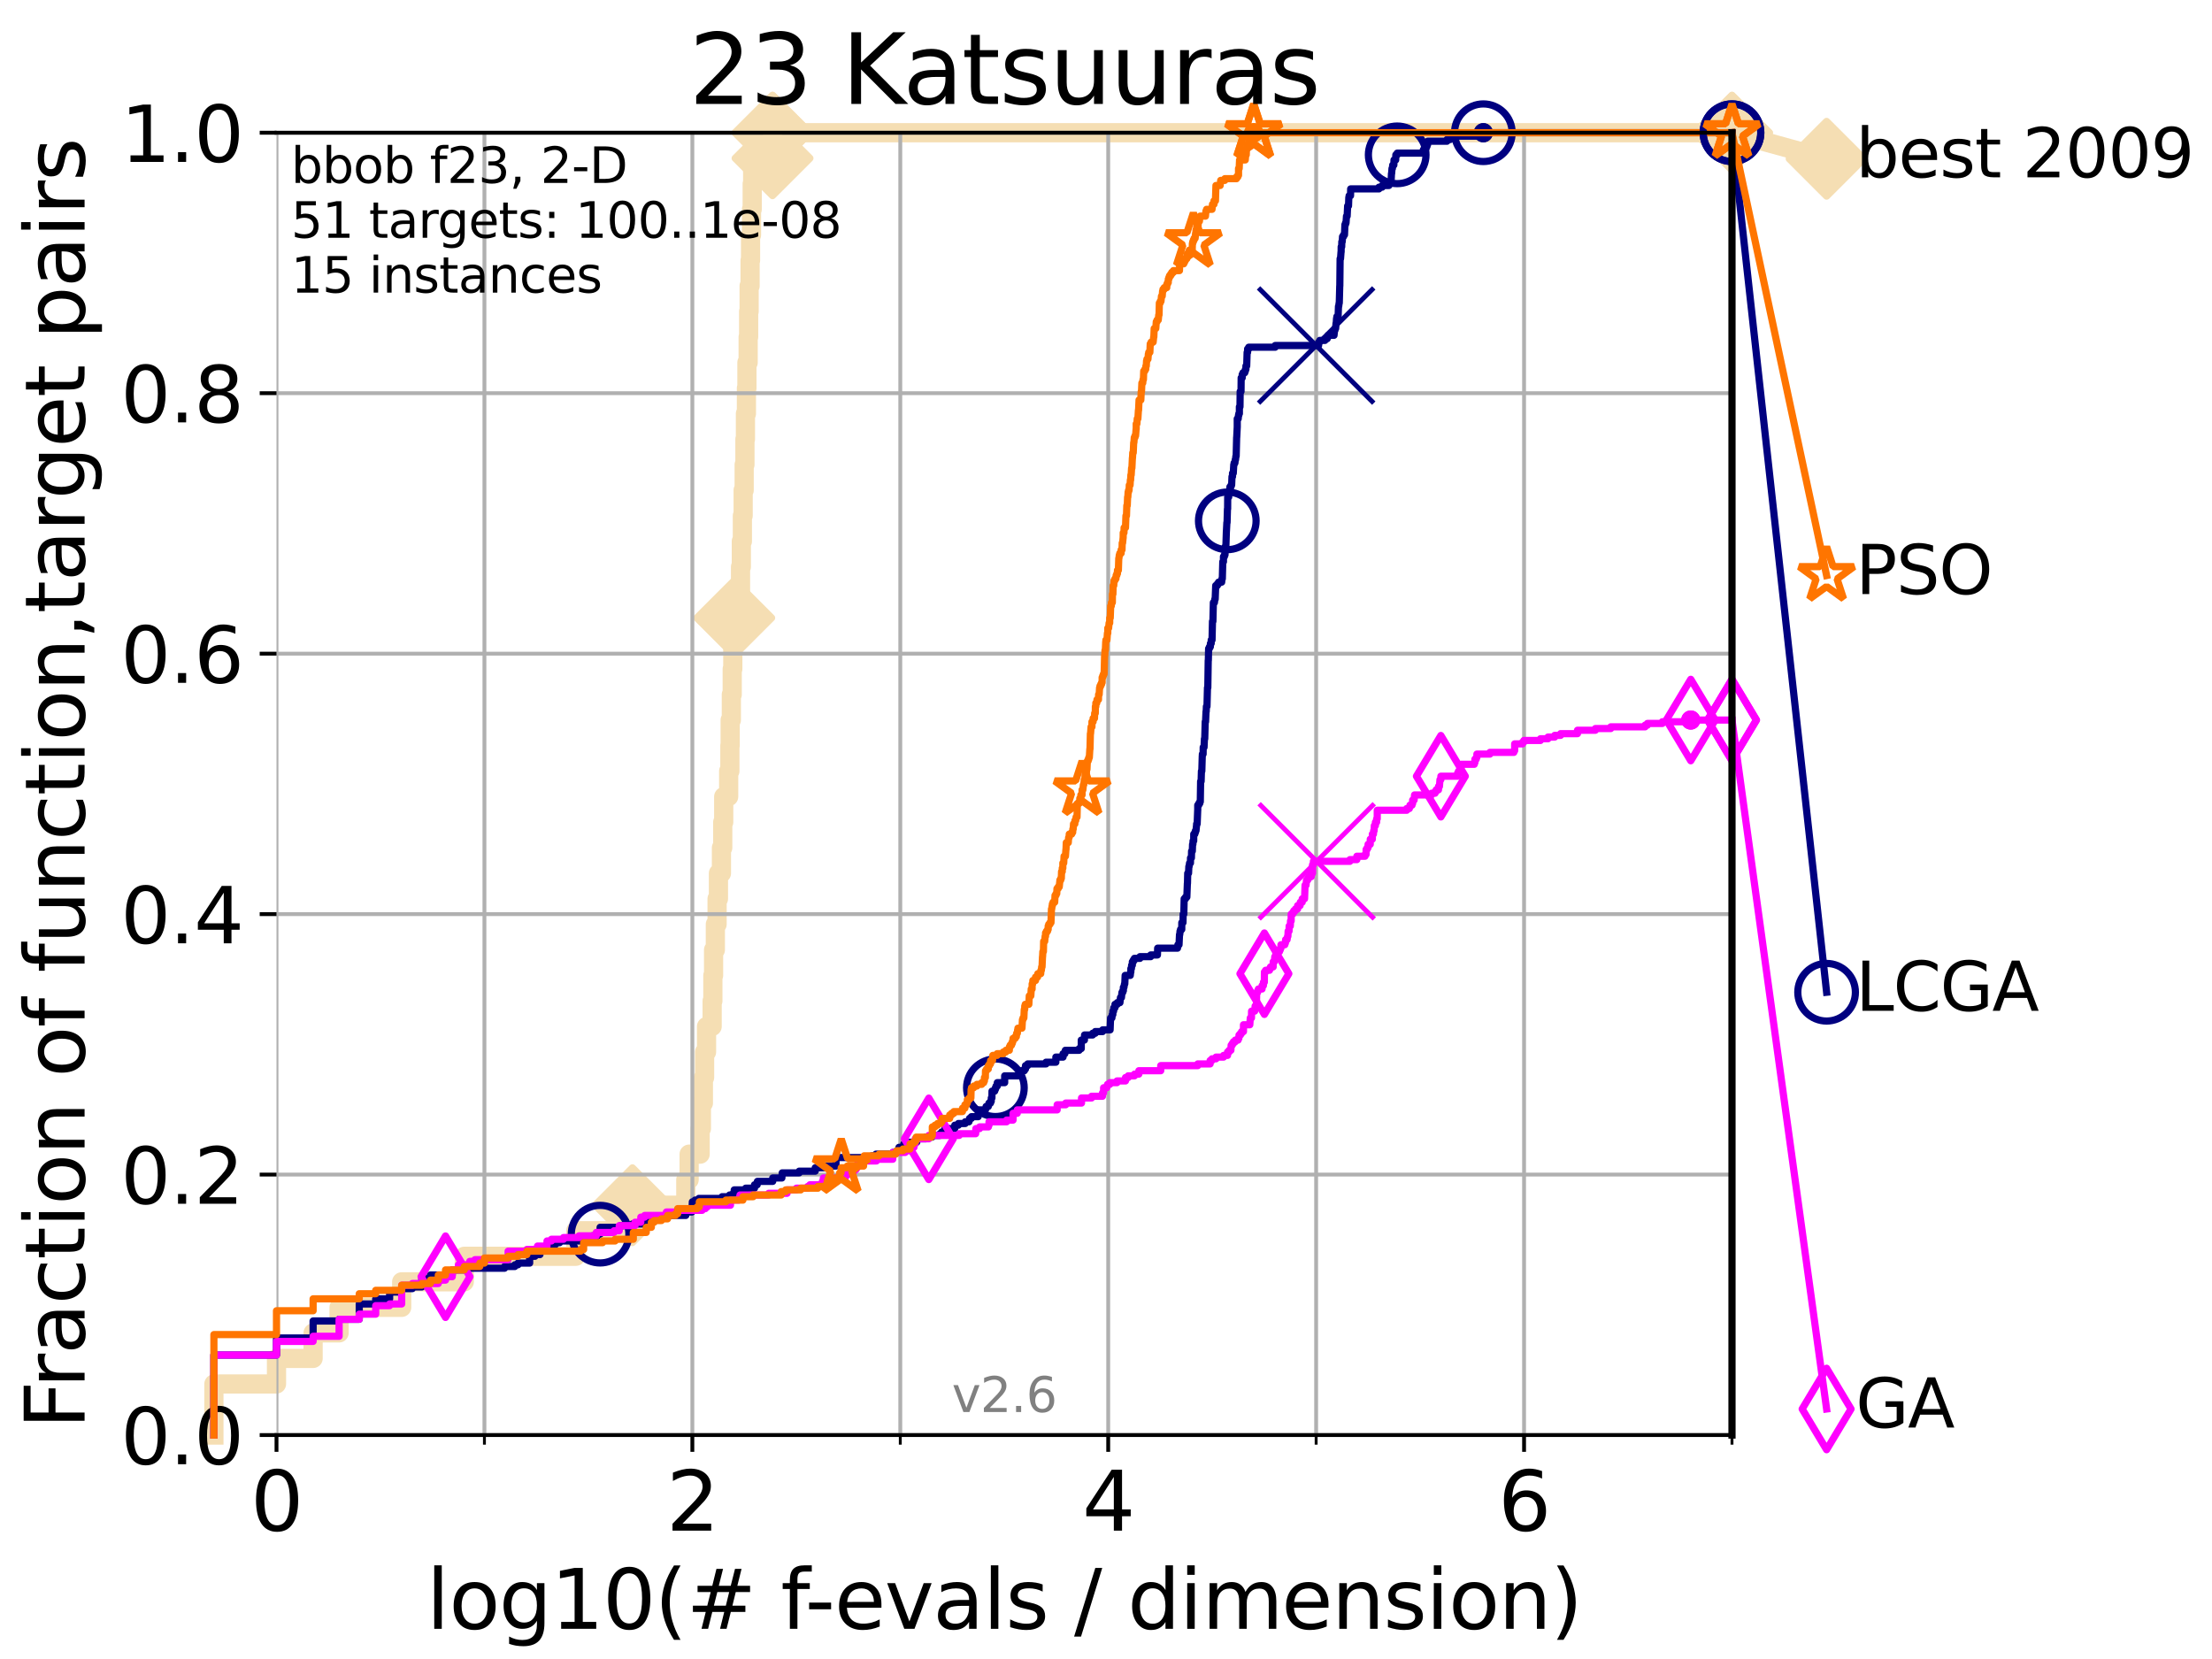 <?xml version="1.0" encoding="utf-8" standalone="no"?>
<!DOCTYPE svg PUBLIC "-//W3C//DTD SVG 1.1//EN"
  "http://www.w3.org/Graphics/SVG/1.1/DTD/svg11.dtd">
<svg xmlns:xlink="http://www.w3.org/1999/xlink" width="460.8pt" height="345.6pt" viewBox="0 0 460.8 345.6" xmlns="http://www.w3.org/2000/svg" version="1.1">
 <defs>
  <style type="text/css">*{stroke-linejoin: round; stroke-linecap: butt}</style>
 </defs>
 <g id="figure_1">
  <g id="patch_1">
   <path d="M 0 345.6 
L 460.8 345.6 
L 460.8 0 
L 0 0 
z
" style="fill: #ffffff"/>
  </g>
  <g id="axes_1">
   <g id="patch_2">
    <path d="M 57.6 298.944 
L 360.806 298.944 
L 360.806 27.648 
L 57.6 27.648 
z
" style="fill: #ffffff"/>
   </g>
   <g id="line2d_1">
    <path d="M 44.561 298.944 
L 44.561 288.305 
L 57.6 288.305 
L 57.6 282.985 
L 65.227 282.985 
L 65.227 277.666 
L 70.639 277.666 
L 70.639 272.346 
L 83.678 272.346 
L 83.678 267.027 
L 96.718 267.027 
L 96.718 261.707 
L 119.945 261.707 
L 119.945 256.388 
L 131.747 256.388 
L 131.747 251.068 
L 142.865 251.068 
L 142.865 245.749 
L 143.56 245.749 
L 143.56 240.429 
L 145.852 240.429 
L 145.852 235.11 
L 146.109 235.11 
L 146.109 229.79 
L 146.53 229.79 
L 146.53 224.471 
L 146.778 224.471 
L 146.778 219.151 
L 147.184 219.151 
L 147.184 213.832 
L 148.353 213.832 
L 148.353 208.512 
L 148.503 208.512 
L 148.503 203.192 
L 148.652 203.192 
L 148.652 197.873 
L 149.021 197.873 
L 149.021 192.553 
L 149.382 192.553 
L 149.382 187.234 
L 149.666 187.234 
L 149.666 181.914 
L 150.289 181.914 
L 150.289 176.595 
L 150.56 176.595 
L 150.56 171.275 
L 150.76 171.275 
L 150.76 165.956 
L 151.795 165.956 
L 151.795 160.636 
L 152.045 160.636 
L 152.045 155.317 
L 152.107 155.317 
L 152.107 149.997 
L 152.353 149.997 
L 152.353 144.678 
L 152.535 144.678 
L 152.535 139.358 
L 152.656 139.358 
L 152.656 134.039 
L 152.954 134.039 
L 152.954 128.719 
L 153.651 128.719 
L 153.651 123.4 
L 154.268 123.4 
L 154.268 118.08 
L 154.432 118.08 
L 154.432 112.76 
L 154.65 112.76 
L 154.65 107.441 
L 154.811 107.441 
L 154.811 102.121 
L 155.024 102.121 
L 155.024 96.802 
L 155.183 96.802 
L 155.183 91.482 
L 155.288 91.482 
L 155.288 86.163 
L 155.495 86.163 
L 155.495 80.843 
L 155.599 80.843 
L 155.599 75.524 
L 155.854 75.524 
L 155.854 70.204 
L 155.955 70.204 
L 155.955 64.885 
L 156.056 64.885 
L 156.056 59.565 
L 156.255 59.565 
L 156.255 54.246 
L 156.354 54.246 
L 156.354 48.926 
L 156.551 48.926 
L 156.551 43.607 
L 156.697 43.607 
L 156.697 38.287 
L 156.793 38.287 
L 156.793 32.968 
L 160.933 32.968 
L 160.933 27.648 
L 360.806 27.648 
" style="fill: none; stroke: #f5deb3; stroke-width: 4; stroke-linecap: square"/>
   </g>
   <g id="line2d_2">
    <defs>
     <path id="m992183ab1d" d="M 0 7.778 
L 7.778 0 
L 0 -7.778 
L -7.778 0 
z
" style="stroke: #f5deb3; stroke-width: 1.5; stroke-linejoin: miter"/>
    </defs>
    <g>
     <use xlink:href="#m992183ab1d" x="131.747" y="251.068" style="fill: #f5deb3; stroke: #f5deb3; stroke-width: 1.5; stroke-linejoin: miter"/>
     <use xlink:href="#m992183ab1d" x="152.954" y="128.719" style="fill: #f5deb3; stroke: #f5deb3; stroke-width: 1.5; stroke-linejoin: miter"/>
     <use xlink:href="#m992183ab1d" x="160.933" y="32.968" style="fill: #f5deb3; stroke: #f5deb3; stroke-width: 1.5; stroke-linejoin: miter"/>
     <use xlink:href="#m992183ab1d" x="160.933" y="27.648" style="fill: #f5deb3; stroke: #f5deb3; stroke-width: 1.5; stroke-linejoin: miter"/>
     <use xlink:href="#m992183ab1d" x="160.933" y="27.648" style="fill: #f5deb3; stroke: #f5deb3; stroke-width: 1.5; stroke-linejoin: miter"/>
     <use xlink:href="#m992183ab1d" x="360.806" y="27.648" style="fill: #f5deb3; stroke: #f5deb3; stroke-width: 1.5; stroke-linejoin: miter"/>
    </g>
   </g>
   <g id="line2d_3">
    <path style="fill: none; stroke: #f5deb3; stroke-width: 4; stroke-linecap: square"/>
    <g/>
   </g>
   <g id="line2d_4">
    <path d="M 360.806 27.648 
L 380.515 33.074 
" style="fill: none; stroke: #f5deb3; stroke-width: 4; stroke-linecap: square"/>
    <g>
     <use xlink:href="#m992183ab1d" x="360.806" y="27.648" style="fill: #f5deb3; stroke: #f5deb3; stroke-width: 1.5; stroke-linejoin: miter"/>
     <use xlink:href="#m992183ab1d" x="380.515" y="33.074" style="fill: #f5deb3; stroke: #f5deb3; stroke-width: 1.5; stroke-linejoin: miter"/>
    </g>
   </g>
   <g id="matplotlib.axis_1">
    <g id="xtick_1">
     <g id="line2d_5">
      <path d="M 57.6 298.944 
L 57.6 27.648 
" clip-path="url(#pe7ab1869c5)" style="fill: none; stroke: #b0b0b0; stroke-width: 0.8; stroke-linecap: square"/>
     </g>
     <g id="line2d_6">
      <defs>
       <path id="m574304a0da" d="M 0 0 
L 0 3.5 
" style="stroke: #000000; stroke-width: 0.8"/>
      </defs>
      <g>
       <use xlink:href="#m574304a0da" x="57.6" y="298.944" style="stroke: #000000; stroke-width: 0.8"/>
      </g>
     </g>
     <g id="text_1">
      <!-- 0 -->
      <g transform="translate(52.192 318.861)scale(0.17 -0.17)">
       <defs>
        <path id="DejaVuSans-30" d="M 2034 4250 
Q 1547 4250 1301 3770 
Q 1056 3291 1056 2328 
Q 1056 1369 1301 889 
Q 1547 409 2034 409 
Q 2525 409 2770 889 
Q 3016 1369 3016 2328 
Q 3016 3291 2770 3770 
Q 2525 4250 2034 4250 
z
M 2034 4750 
Q 2819 4750 3233 4129 
Q 3647 3509 3647 2328 
Q 3647 1150 3233 529 
Q 2819 -91 2034 -91 
Q 1250 -91 836 529 
Q 422 1150 422 2328 
Q 422 3509 836 4129 
Q 1250 4750 2034 4750 
z
" transform="scale(0.016)"/>
       </defs>
       <use xlink:href="#DejaVuSans-30"/>
      </g>
     </g>
    </g>
    <g id="xtick_2">
     <g id="line2d_7">
      <path d="M 144.23 298.944 
L 144.23 27.648 
" clip-path="url(#pe7ab1869c5)" style="fill: none; stroke: #b0b0b0; stroke-width: 0.8; stroke-linecap: square"/>
     </g>
     <g id="line2d_8">
      <g>
       <use xlink:href="#m574304a0da" x="144.23" y="298.944" style="stroke: #000000; stroke-width: 0.8"/>
      </g>
     </g>
     <g id="text_2">
      <!-- 2 -->
      <g transform="translate(138.822 318.861)scale(0.17 -0.17)">
       <defs>
        <path id="DejaVuSans-32" d="M 1228 531 
L 3431 531 
L 3431 0 
L 469 0 
L 469 531 
Q 828 903 1448 1529 
Q 2069 2156 2228 2338 
Q 2531 2678 2651 2914 
Q 2772 3150 2772 3378 
Q 2772 3750 2511 3984 
Q 2250 4219 1831 4219 
Q 1534 4219 1204 4116 
Q 875 4013 500 3803 
L 500 4441 
Q 881 4594 1212 4672 
Q 1544 4750 1819 4750 
Q 2544 4750 2975 4387 
Q 3406 4025 3406 3419 
Q 3406 3131 3298 2873 
Q 3191 2616 2906 2266 
Q 2828 2175 2409 1742 
Q 1991 1309 1228 531 
z
" transform="scale(0.016)"/>
       </defs>
       <use xlink:href="#DejaVuSans-32"/>
      </g>
     </g>
    </g>
    <g id="xtick_3">
     <g id="line2d_9">
      <path d="M 230.861 298.944 
L 230.861 27.648 
" clip-path="url(#pe7ab1869c5)" style="fill: none; stroke: #b0b0b0; stroke-width: 0.8; stroke-linecap: square"/>
     </g>
     <g id="line2d_10">
      <g>
       <use xlink:href="#m574304a0da" x="230.861" y="298.944" style="stroke: #000000; stroke-width: 0.8"/>
      </g>
     </g>
     <g id="text_3">
      <!-- 4 -->
      <g transform="translate(225.453 318.861)scale(0.17 -0.17)">
       <defs>
        <path id="DejaVuSans-34" d="M 2419 4116 
L 825 1625 
L 2419 1625 
L 2419 4116 
z
M 2253 4666 
L 3047 4666 
L 3047 1625 
L 3713 1625 
L 3713 1100 
L 3047 1100 
L 3047 0 
L 2419 0 
L 2419 1100 
L 313 1100 
L 313 1709 
L 2253 4666 
z
" transform="scale(0.016)"/>
       </defs>
       <use xlink:href="#DejaVuSans-34"/>
      </g>
     </g>
    </g>
    <g id="xtick_4">
     <g id="line2d_11">
      <path d="M 317.491 298.944 
L 317.491 27.648 
" clip-path="url(#pe7ab1869c5)" style="fill: none; stroke: #b0b0b0; stroke-width: 0.8; stroke-linecap: square"/>
     </g>
     <g id="line2d_12">
      <g>
       <use xlink:href="#m574304a0da" x="317.491" y="298.944" style="stroke: #000000; stroke-width: 0.8"/>
      </g>
     </g>
     <g id="text_4">
      <!-- 6 -->
      <g transform="translate(312.083 318.861)scale(0.17 -0.17)">
       <defs>
        <path id="DejaVuSans-36" d="M 2113 2584 
Q 1688 2584 1439 2293 
Q 1191 2003 1191 1497 
Q 1191 994 1439 701 
Q 1688 409 2113 409 
Q 2538 409 2786 701 
Q 3034 994 3034 1497 
Q 3034 2003 2786 2293 
Q 2538 2584 2113 2584 
z
M 3366 4563 
L 3366 3988 
Q 3128 4100 2886 4159 
Q 2644 4219 2406 4219 
Q 1781 4219 1451 3797 
Q 1122 3375 1075 2522 
Q 1259 2794 1537 2939 
Q 1816 3084 2150 3084 
Q 2853 3084 3261 2657 
Q 3669 2231 3669 1497 
Q 3669 778 3244 343 
Q 2819 -91 2113 -91 
Q 1303 -91 875 529 
Q 447 1150 447 2328 
Q 447 3434 972 4092 
Q 1497 4750 2381 4750 
Q 2619 4750 2861 4703 
Q 3103 4656 3366 4563 
z
" transform="scale(0.016)"/>
       </defs>
       <use xlink:href="#DejaVuSans-36"/>
      </g>
     </g>
    </g>
    <g id="xtick_5">
     <g id="line2d_13">
      <path d="M 100.915 298.944 
L 100.915 27.648 
" clip-path="url(#pe7ab1869c5)" style="fill: none; stroke: #b0b0b0; stroke-width: 0.8; stroke-linecap: square"/>
     </g>
     <g id="line2d_14">
      <defs>
       <path id="md2313917ea" d="M 0 0 
L 0 2 
" style="stroke: #000000; stroke-width: 0.6"/>
      </defs>
      <g>
       <use xlink:href="#md2313917ea" x="100.915" y="298.944" style="stroke: #000000; stroke-width: 0.6"/>
      </g>
     </g>
    </g>
    <g id="xtick_6">
     <g id="line2d_15">
      <path d="M 187.546 298.944 
L 187.546 27.648 
" clip-path="url(#pe7ab1869c5)" style="fill: none; stroke: #b0b0b0; stroke-width: 0.8; stroke-linecap: square"/>
     </g>
     <g id="line2d_16">
      <g>
       <use xlink:href="#md2313917ea" x="187.546" y="298.944" style="stroke: #000000; stroke-width: 0.6"/>
      </g>
     </g>
    </g>
    <g id="xtick_7">
     <g id="line2d_17">
      <path d="M 274.176 298.944 
L 274.176 27.648 
" clip-path="url(#pe7ab1869c5)" style="fill: none; stroke: #b0b0b0; stroke-width: 0.8; stroke-linecap: square"/>
     </g>
     <g id="line2d_18">
      <g>
       <use xlink:href="#md2313917ea" x="274.176" y="298.944" style="stroke: #000000; stroke-width: 0.6"/>
      </g>
     </g>
    </g>
    <g id="xtick_8">
     <g id="line2d_19">
      <path d="M 360.806 298.944 
L 360.806 27.648 
" clip-path="url(#pe7ab1869c5)" style="fill: none; stroke: #b0b0b0; stroke-width: 0.8; stroke-linecap: square"/>
     </g>
     <g id="line2d_20">
      <g>
       <use xlink:href="#md2313917ea" x="360.806" y="298.944" style="stroke: #000000; stroke-width: 0.6"/>
      </g>
     </g>
    </g>
    <g id="text_5">
     <!-- log10(# f-evals / dimension) -->
     <g transform="translate(88.823 339.314)scale(0.17 -0.17)">
      <defs>
       <path id="DejaVuSans-6c" d="M 603 4863 
L 1178 4863 
L 1178 0 
L 603 0 
L 603 4863 
z
" transform="scale(0.016)"/>
       <path id="DejaVuSans-6f" d="M 1959 3097 
Q 1497 3097 1228 2736 
Q 959 2375 959 1747 
Q 959 1119 1226 758 
Q 1494 397 1959 397 
Q 2419 397 2687 759 
Q 2956 1122 2956 1747 
Q 2956 2369 2687 2733 
Q 2419 3097 1959 3097 
z
M 1959 3584 
Q 2709 3584 3137 3096 
Q 3566 2609 3566 1747 
Q 3566 888 3137 398 
Q 2709 -91 1959 -91 
Q 1206 -91 779 398 
Q 353 888 353 1747 
Q 353 2609 779 3096 
Q 1206 3584 1959 3584 
z
" transform="scale(0.016)"/>
       <path id="DejaVuSans-67" d="M 2906 1791 
Q 2906 2416 2648 2759 
Q 2391 3103 1925 3103 
Q 1463 3103 1205 2759 
Q 947 2416 947 1791 
Q 947 1169 1205 825 
Q 1463 481 1925 481 
Q 2391 481 2648 825 
Q 2906 1169 2906 1791 
z
M 3481 434 
Q 3481 -459 3084 -895 
Q 2688 -1331 1869 -1331 
Q 1566 -1331 1297 -1286 
Q 1028 -1241 775 -1147 
L 775 -588 
Q 1028 -725 1275 -790 
Q 1522 -856 1778 -856 
Q 2344 -856 2625 -561 
Q 2906 -266 2906 331 
L 2906 616 
Q 2728 306 2450 153 
Q 2172 0 1784 0 
Q 1141 0 747 490 
Q 353 981 353 1791 
Q 353 2603 747 3093 
Q 1141 3584 1784 3584 
Q 2172 3584 2450 3431 
Q 2728 3278 2906 2969 
L 2906 3500 
L 3481 3500 
L 3481 434 
z
" transform="scale(0.016)"/>
       <path id="DejaVuSans-31" d="M 794 531 
L 1825 531 
L 1825 4091 
L 703 3866 
L 703 4441 
L 1819 4666 
L 2450 4666 
L 2450 531 
L 3481 531 
L 3481 0 
L 794 0 
L 794 531 
z
" transform="scale(0.016)"/>
       <path id="DejaVuSans-28" d="M 1984 4856 
Q 1566 4138 1362 3434 
Q 1159 2731 1159 2009 
Q 1159 1288 1364 580 
Q 1569 -128 1984 -844 
L 1484 -844 
Q 1016 -109 783 600 
Q 550 1309 550 2009 
Q 550 2706 781 3412 
Q 1013 4119 1484 4856 
L 1984 4856 
z
" transform="scale(0.016)"/>
       <path id="DejaVuSans-23" d="M 3272 2816 
L 2363 2816 
L 2100 1772 
L 3016 1772 
L 3272 2816 
z
M 2803 4594 
L 2478 3297 
L 3391 3297 
L 3719 4594 
L 4219 4594 
L 3897 3297 
L 4872 3297 
L 4872 2816 
L 3775 2816 
L 3519 1772 
L 4513 1772 
L 4513 1294 
L 3397 1294 
L 3072 0 
L 2572 0 
L 2894 1294 
L 1978 1294 
L 1656 0 
L 1153 0 
L 1478 1294 
L 494 1294 
L 494 1772 
L 1594 1772 
L 1856 2816 
L 850 2816 
L 850 3297 
L 1978 3297 
L 2297 4594 
L 2803 4594 
z
" transform="scale(0.016)"/>
       <path id="DejaVuSans-20" transform="scale(0.016)"/>
       <path id="DejaVuSans-66" d="M 2375 4863 
L 2375 4384 
L 1825 4384 
Q 1516 4384 1395 4259 
Q 1275 4134 1275 3809 
L 1275 3500 
L 2222 3500 
L 2222 3053 
L 1275 3053 
L 1275 0 
L 697 0 
L 697 3053 
L 147 3053 
L 147 3500 
L 697 3500 
L 697 3744 
Q 697 4328 969 4595 
Q 1241 4863 1831 4863 
L 2375 4863 
z
" transform="scale(0.016)"/>
       <path id="DejaVuSans-2d" d="M 313 2009 
L 1997 2009 
L 1997 1497 
L 313 1497 
L 313 2009 
z
" transform="scale(0.016)"/>
       <path id="DejaVuSans-65" d="M 3597 1894 
L 3597 1613 
L 953 1613 
Q 991 1019 1311 708 
Q 1631 397 2203 397 
Q 2534 397 2845 478 
Q 3156 559 3463 722 
L 3463 178 
Q 3153 47 2828 -22 
Q 2503 -91 2169 -91 
Q 1331 -91 842 396 
Q 353 884 353 1716 
Q 353 2575 817 3079 
Q 1281 3584 2069 3584 
Q 2775 3584 3186 3129 
Q 3597 2675 3597 1894 
z
M 3022 2063 
Q 3016 2534 2758 2815 
Q 2500 3097 2075 3097 
Q 1594 3097 1305 2825 
Q 1016 2553 972 2059 
L 3022 2063 
z
" transform="scale(0.016)"/>
       <path id="DejaVuSans-76" d="M 191 3500 
L 800 3500 
L 1894 563 
L 2988 3500 
L 3597 3500 
L 2284 0 
L 1503 0 
L 191 3500 
z
" transform="scale(0.016)"/>
       <path id="DejaVuSans-61" d="M 2194 1759 
Q 1497 1759 1228 1600 
Q 959 1441 959 1056 
Q 959 750 1161 570 
Q 1363 391 1709 391 
Q 2188 391 2477 730 
Q 2766 1069 2766 1631 
L 2766 1759 
L 2194 1759 
z
M 3341 1997 
L 3341 0 
L 2766 0 
L 2766 531 
Q 2569 213 2275 61 
Q 1981 -91 1556 -91 
Q 1019 -91 701 211 
Q 384 513 384 1019 
Q 384 1609 779 1909 
Q 1175 2209 1959 2209 
L 2766 2209 
L 2766 2266 
Q 2766 2663 2505 2880 
Q 2244 3097 1772 3097 
Q 1472 3097 1187 3025 
Q 903 2953 641 2809 
L 641 3341 
Q 956 3463 1253 3523 
Q 1550 3584 1831 3584 
Q 2591 3584 2966 3190 
Q 3341 2797 3341 1997 
z
" transform="scale(0.016)"/>
       <path id="DejaVuSans-73" d="M 2834 3397 
L 2834 2853 
Q 2591 2978 2328 3040 
Q 2066 3103 1784 3103 
Q 1356 3103 1142 2972 
Q 928 2841 928 2578 
Q 928 2378 1081 2264 
Q 1234 2150 1697 2047 
L 1894 2003 
Q 2506 1872 2764 1633 
Q 3022 1394 3022 966 
Q 3022 478 2636 193 
Q 2250 -91 1575 -91 
Q 1294 -91 989 -36 
Q 684 19 347 128 
L 347 722 
Q 666 556 975 473 
Q 1284 391 1588 391 
Q 1994 391 2212 530 
Q 2431 669 2431 922 
Q 2431 1156 2273 1281 
Q 2116 1406 1581 1522 
L 1381 1569 
Q 847 1681 609 1914 
Q 372 2147 372 2553 
Q 372 3047 722 3315 
Q 1072 3584 1716 3584 
Q 2034 3584 2315 3537 
Q 2597 3491 2834 3397 
z
" transform="scale(0.016)"/>
       <path id="DejaVuSans-2f" d="M 1625 4666 
L 2156 4666 
L 531 -594 
L 0 -594 
L 1625 4666 
z
" transform="scale(0.016)"/>
       <path id="DejaVuSans-64" d="M 2906 2969 
L 2906 4863 
L 3481 4863 
L 3481 0 
L 2906 0 
L 2906 525 
Q 2725 213 2448 61 
Q 2172 -91 1784 -91 
Q 1150 -91 751 415 
Q 353 922 353 1747 
Q 353 2572 751 3078 
Q 1150 3584 1784 3584 
Q 2172 3584 2448 3432 
Q 2725 3281 2906 2969 
z
M 947 1747 
Q 947 1113 1208 752 
Q 1469 391 1925 391 
Q 2381 391 2643 752 
Q 2906 1113 2906 1747 
Q 2906 2381 2643 2742 
Q 2381 3103 1925 3103 
Q 1469 3103 1208 2742 
Q 947 2381 947 1747 
z
" transform="scale(0.016)"/>
       <path id="DejaVuSans-69" d="M 603 3500 
L 1178 3500 
L 1178 0 
L 603 0 
L 603 3500 
z
M 603 4863 
L 1178 4863 
L 1178 4134 
L 603 4134 
L 603 4863 
z
" transform="scale(0.016)"/>
       <path id="DejaVuSans-6d" d="M 3328 2828 
Q 3544 3216 3844 3400 
Q 4144 3584 4550 3584 
Q 5097 3584 5394 3201 
Q 5691 2819 5691 2113 
L 5691 0 
L 5113 0 
L 5113 2094 
Q 5113 2597 4934 2840 
Q 4756 3084 4391 3084 
Q 3944 3084 3684 2787 
Q 3425 2491 3425 1978 
L 3425 0 
L 2847 0 
L 2847 2094 
Q 2847 2600 2669 2842 
Q 2491 3084 2119 3084 
Q 1678 3084 1418 2786 
Q 1159 2488 1159 1978 
L 1159 0 
L 581 0 
L 581 3500 
L 1159 3500 
L 1159 2956 
Q 1356 3278 1631 3431 
Q 1906 3584 2284 3584 
Q 2666 3584 2933 3390 
Q 3200 3197 3328 2828 
z
" transform="scale(0.016)"/>
       <path id="DejaVuSans-6e" d="M 3513 2113 
L 3513 0 
L 2938 0 
L 2938 2094 
Q 2938 2591 2744 2837 
Q 2550 3084 2163 3084 
Q 1697 3084 1428 2787 
Q 1159 2491 1159 1978 
L 1159 0 
L 581 0 
L 581 3500 
L 1159 3500 
L 1159 2956 
Q 1366 3272 1645 3428 
Q 1925 3584 2291 3584 
Q 2894 3584 3203 3211 
Q 3513 2838 3513 2113 
z
" transform="scale(0.016)"/>
       <path id="DejaVuSans-29" d="M 513 4856 
L 1013 4856 
Q 1481 4119 1714 3412 
Q 1947 2706 1947 2009 
Q 1947 1309 1714 600 
Q 1481 -109 1013 -844 
L 513 -844 
Q 928 -128 1133 580 
Q 1338 1288 1338 2009 
Q 1338 2731 1133 3434 
Q 928 4138 513 4856 
z
" transform="scale(0.016)"/>
      </defs>
      <use xlink:href="#DejaVuSans-6c"/>
      <use xlink:href="#DejaVuSans-6f" x="27.783"/>
      <use xlink:href="#DejaVuSans-67" x="88.965"/>
      <use xlink:href="#DejaVuSans-31" x="152.441"/>
      <use xlink:href="#DejaVuSans-30" x="216.064"/>
      <use xlink:href="#DejaVuSans-28" x="279.688"/>
      <use xlink:href="#DejaVuSans-23" x="318.701"/>
      <use xlink:href="#DejaVuSans-20" x="402.49"/>
      <use xlink:href="#DejaVuSans-66" x="434.277"/>
      <use xlink:href="#DejaVuSans-2d" x="463.982"/>
      <use xlink:href="#DejaVuSans-65" x="500.066"/>
      <use xlink:href="#DejaVuSans-76" x="561.59"/>
      <use xlink:href="#DejaVuSans-61" x="620.77"/>
      <use xlink:href="#DejaVuSans-6c" x="682.049"/>
      <use xlink:href="#DejaVuSans-73" x="709.832"/>
      <use xlink:href="#DejaVuSans-20" x="761.932"/>
      <use xlink:href="#DejaVuSans-2f" x="793.719"/>
      <use xlink:href="#DejaVuSans-20" x="827.41"/>
      <use xlink:href="#DejaVuSans-64" x="859.197"/>
      <use xlink:href="#DejaVuSans-69" x="922.674"/>
      <use xlink:href="#DejaVuSans-6d" x="950.457"/>
      <use xlink:href="#DejaVuSans-65" x="1047.869"/>
      <use xlink:href="#DejaVuSans-6e" x="1109.393"/>
      <use xlink:href="#DejaVuSans-73" x="1172.771"/>
      <use xlink:href="#DejaVuSans-69" x="1224.871"/>
      <use xlink:href="#DejaVuSans-6f" x="1252.654"/>
      <use xlink:href="#DejaVuSans-6e" x="1313.836"/>
      <use xlink:href="#DejaVuSans-29" x="1377.215"/>
     </g>
    </g>
   </g>
   <g id="matplotlib.axis_2">
    <g id="ytick_1">
     <g id="line2d_21">
      <path d="M 57.6 298.944 
L 360.806 298.944 
" clip-path="url(#pe7ab1869c5)" style="fill: none; stroke: #b0b0b0; stroke-width: 0.8; stroke-linecap: square"/>
     </g>
     <g id="line2d_22">
      <defs>
       <path id="me52c939223" d="M 0 0 
L -3.5 0 
" style="stroke: #000000; stroke-width: 0.8"/>
      </defs>
      <g>
       <use xlink:href="#me52c939223" x="57.6" y="298.944" style="stroke: #000000; stroke-width: 0.8"/>
      </g>
     </g>
     <g id="text_6">
      <!-- 0.0 -->
      <g transform="translate(25.155 305.023)scale(0.16 -0.16)">
       <defs>
        <path id="DejaVuSans-2e" d="M 684 794 
L 1344 794 
L 1344 0 
L 684 0 
L 684 794 
z
" transform="scale(0.016)"/>
       </defs>
       <use xlink:href="#DejaVuSans-30"/>
       <use xlink:href="#DejaVuSans-2e" x="63.623"/>
       <use xlink:href="#DejaVuSans-30" x="95.41"/>
      </g>
     </g>
    </g>
    <g id="ytick_2">
     <g id="line2d_23">
      <path d="M 57.6 244.685 
L 360.806 244.685 
" clip-path="url(#pe7ab1869c5)" style="fill: none; stroke: #b0b0b0; stroke-width: 0.8; stroke-linecap: square"/>
     </g>
     <g id="line2d_24">
      <g>
       <use xlink:href="#me52c939223" x="57.6" y="244.685" style="stroke: #000000; stroke-width: 0.8"/>
      </g>
     </g>
     <g id="text_7">
      <!-- 0.2 -->
      <g transform="translate(25.155 250.764)scale(0.16 -0.16)">
       <use xlink:href="#DejaVuSans-30"/>
       <use xlink:href="#DejaVuSans-2e" x="63.623"/>
       <use xlink:href="#DejaVuSans-32" x="95.41"/>
      </g>
     </g>
    </g>
    <g id="ytick_3">
     <g id="line2d_25">
      <path d="M 57.6 190.426 
L 360.806 190.426 
" clip-path="url(#pe7ab1869c5)" style="fill: none; stroke: #b0b0b0; stroke-width: 0.8; stroke-linecap: square"/>
     </g>
     <g id="line2d_26">
      <g>
       <use xlink:href="#me52c939223" x="57.6" y="190.426" style="stroke: #000000; stroke-width: 0.8"/>
      </g>
     </g>
     <g id="text_8">
      <!-- 0.4 -->
      <g transform="translate(25.155 196.504)scale(0.16 -0.16)">
       <use xlink:href="#DejaVuSans-30"/>
       <use xlink:href="#DejaVuSans-2e" x="63.623"/>
       <use xlink:href="#DejaVuSans-34" x="95.41"/>
      </g>
     </g>
    </g>
    <g id="ytick_4">
     <g id="line2d_27">
      <path d="M 57.6 136.166 
L 360.806 136.166 
" clip-path="url(#pe7ab1869c5)" style="fill: none; stroke: #b0b0b0; stroke-width: 0.8; stroke-linecap: square"/>
     </g>
     <g id="line2d_28">
      <g>
       <use xlink:href="#me52c939223" x="57.6" y="136.166" style="stroke: #000000; stroke-width: 0.8"/>
      </g>
     </g>
     <g id="text_9">
      <!-- 0.6 -->
      <g transform="translate(25.155 142.245)scale(0.16 -0.16)">
       <use xlink:href="#DejaVuSans-30"/>
       <use xlink:href="#DejaVuSans-2e" x="63.623"/>
       <use xlink:href="#DejaVuSans-36" x="95.41"/>
      </g>
     </g>
    </g>
    <g id="ytick_5">
     <g id="line2d_29">
      <path d="M 57.6 81.907 
L 360.806 81.907 
" clip-path="url(#pe7ab1869c5)" style="fill: none; stroke: #b0b0b0; stroke-width: 0.8; stroke-linecap: square"/>
     </g>
     <g id="line2d_30">
      <g>
       <use xlink:href="#me52c939223" x="57.6" y="81.907" style="stroke: #000000; stroke-width: 0.8"/>
      </g>
     </g>
     <g id="text_10">
      <!-- 0.8 -->
      <g transform="translate(25.155 87.986)scale(0.16 -0.16)">
       <defs>
        <path id="DejaVuSans-38" d="M 2034 2216 
Q 1584 2216 1326 1975 
Q 1069 1734 1069 1313 
Q 1069 891 1326 650 
Q 1584 409 2034 409 
Q 2484 409 2743 651 
Q 3003 894 3003 1313 
Q 3003 1734 2745 1975 
Q 2488 2216 2034 2216 
z
M 1403 2484 
Q 997 2584 770 2862 
Q 544 3141 544 3541 
Q 544 4100 942 4425 
Q 1341 4750 2034 4750 
Q 2731 4750 3128 4425 
Q 3525 4100 3525 3541 
Q 3525 3141 3298 2862 
Q 3072 2584 2669 2484 
Q 3125 2378 3379 2068 
Q 3634 1759 3634 1313 
Q 3634 634 3220 271 
Q 2806 -91 2034 -91 
Q 1263 -91 848 271 
Q 434 634 434 1313 
Q 434 1759 690 2068 
Q 947 2378 1403 2484 
z
M 1172 3481 
Q 1172 3119 1398 2916 
Q 1625 2713 2034 2713 
Q 2441 2713 2670 2916 
Q 2900 3119 2900 3481 
Q 2900 3844 2670 4047 
Q 2441 4250 2034 4250 
Q 1625 4250 1398 4047 
Q 1172 3844 1172 3481 
z
" transform="scale(0.016)"/>
       </defs>
       <use xlink:href="#DejaVuSans-30"/>
       <use xlink:href="#DejaVuSans-2e" x="63.623"/>
       <use xlink:href="#DejaVuSans-38" x="95.41"/>
      </g>
     </g>
    </g>
    <g id="ytick_6">
     <g id="line2d_31">
      <path d="M 57.6 27.648 
L 360.806 27.648 
" clip-path="url(#pe7ab1869c5)" style="fill: none; stroke: #b0b0b0; stroke-width: 0.8; stroke-linecap: square"/>
     </g>
     <g id="line2d_32">
      <g>
       <use xlink:href="#me52c939223" x="57.6" y="27.648" style="stroke: #000000; stroke-width: 0.8"/>
      </g>
     </g>
     <g id="text_11">
      <!-- 1.0 -->
      <g transform="translate(25.155 33.727)scale(0.16 -0.16)">
       <use xlink:href="#DejaVuSans-31"/>
       <use xlink:href="#DejaVuSans-2e" x="63.623"/>
       <use xlink:href="#DejaVuSans-30" x="95.41"/>
      </g>
     </g>
    </g>
    <g id="text_12">
     <!-- Fraction of function,target pairs -->
     <g transform="translate(17.62 297.681)rotate(-90)scale(0.17 -0.17)">
      <defs>
       <path id="DejaVuSans-46" d="M 628 4666 
L 3309 4666 
L 3309 4134 
L 1259 4134 
L 1259 2759 
L 3109 2759 
L 3109 2228 
L 1259 2228 
L 1259 0 
L 628 0 
L 628 4666 
z
" transform="scale(0.016)"/>
       <path id="DejaVuSans-72" d="M 2631 2963 
Q 2534 3019 2420 3045 
Q 2306 3072 2169 3072 
Q 1681 3072 1420 2755 
Q 1159 2438 1159 1844 
L 1159 0 
L 581 0 
L 581 3500 
L 1159 3500 
L 1159 2956 
Q 1341 3275 1631 3429 
Q 1922 3584 2338 3584 
Q 2397 3584 2469 3576 
Q 2541 3569 2628 3553 
L 2631 2963 
z
" transform="scale(0.016)"/>
       <path id="DejaVuSans-63" d="M 3122 3366 
L 3122 2828 
Q 2878 2963 2633 3030 
Q 2388 3097 2138 3097 
Q 1578 3097 1268 2742 
Q 959 2388 959 1747 
Q 959 1106 1268 751 
Q 1578 397 2138 397 
Q 2388 397 2633 464 
Q 2878 531 3122 666 
L 3122 134 
Q 2881 22 2623 -34 
Q 2366 -91 2075 -91 
Q 1284 -91 818 406 
Q 353 903 353 1747 
Q 353 2603 823 3093 
Q 1294 3584 2113 3584 
Q 2378 3584 2631 3529 
Q 2884 3475 3122 3366 
z
" transform="scale(0.016)"/>
       <path id="DejaVuSans-74" d="M 1172 4494 
L 1172 3500 
L 2356 3500 
L 2356 3053 
L 1172 3053 
L 1172 1153 
Q 1172 725 1289 603 
Q 1406 481 1766 481 
L 2356 481 
L 2356 0 
L 1766 0 
Q 1100 0 847 248 
Q 594 497 594 1153 
L 594 3053 
L 172 3053 
L 172 3500 
L 594 3500 
L 594 4494 
L 1172 4494 
z
" transform="scale(0.016)"/>
       <path id="DejaVuSans-75" d="M 544 1381 
L 544 3500 
L 1119 3500 
L 1119 1403 
Q 1119 906 1312 657 
Q 1506 409 1894 409 
Q 2359 409 2629 706 
Q 2900 1003 2900 1516 
L 2900 3500 
L 3475 3500 
L 3475 0 
L 2900 0 
L 2900 538 
Q 2691 219 2414 64 
Q 2138 -91 1772 -91 
Q 1169 -91 856 284 
Q 544 659 544 1381 
z
M 1991 3584 
L 1991 3584 
z
" transform="scale(0.016)"/>
       <path id="DejaVuSans-2c" d="M 750 794 
L 1409 794 
L 1409 256 
L 897 -744 
L 494 -744 
L 750 256 
L 750 794 
z
" transform="scale(0.016)"/>
       <path id="DejaVuSans-70" d="M 1159 525 
L 1159 -1331 
L 581 -1331 
L 581 3500 
L 1159 3500 
L 1159 2969 
Q 1341 3281 1617 3432 
Q 1894 3584 2278 3584 
Q 2916 3584 3314 3078 
Q 3713 2572 3713 1747 
Q 3713 922 3314 415 
Q 2916 -91 2278 -91 
Q 1894 -91 1617 61 
Q 1341 213 1159 525 
z
M 3116 1747 
Q 3116 2381 2855 2742 
Q 2594 3103 2138 3103 
Q 1681 3103 1420 2742 
Q 1159 2381 1159 1747 
Q 1159 1113 1420 752 
Q 1681 391 2138 391 
Q 2594 391 2855 752 
Q 3116 1113 3116 1747 
z
" transform="scale(0.016)"/>
      </defs>
      <use xlink:href="#DejaVuSans-46"/>
      <use xlink:href="#DejaVuSans-72" x="50.27"/>
      <use xlink:href="#DejaVuSans-61" x="91.383"/>
      <use xlink:href="#DejaVuSans-63" x="152.662"/>
      <use xlink:href="#DejaVuSans-74" x="207.643"/>
      <use xlink:href="#DejaVuSans-69" x="246.852"/>
      <use xlink:href="#DejaVuSans-6f" x="274.635"/>
      <use xlink:href="#DejaVuSans-6e" x="335.816"/>
      <use xlink:href="#DejaVuSans-20" x="399.195"/>
      <use xlink:href="#DejaVuSans-6f" x="430.982"/>
      <use xlink:href="#DejaVuSans-66" x="492.164"/>
      <use xlink:href="#DejaVuSans-20" x="527.369"/>
      <use xlink:href="#DejaVuSans-66" x="559.156"/>
      <use xlink:href="#DejaVuSans-75" x="594.361"/>
      <use xlink:href="#DejaVuSans-6e" x="657.74"/>
      <use xlink:href="#DejaVuSans-63" x="721.119"/>
      <use xlink:href="#DejaVuSans-74" x="776.1"/>
      <use xlink:href="#DejaVuSans-69" x="815.309"/>
      <use xlink:href="#DejaVuSans-6f" x="843.092"/>
      <use xlink:href="#DejaVuSans-6e" x="904.273"/>
      <use xlink:href="#DejaVuSans-2c" x="967.652"/>
      <use xlink:href="#DejaVuSans-74" x="999.439"/>
      <use xlink:href="#DejaVuSans-61" x="1038.648"/>
      <use xlink:href="#DejaVuSans-72" x="1099.928"/>
      <use xlink:href="#DejaVuSans-67" x="1139.291"/>
      <use xlink:href="#DejaVuSans-65" x="1202.768"/>
      <use xlink:href="#DejaVuSans-74" x="1264.291"/>
      <use xlink:href="#DejaVuSans-20" x="1303.5"/>
      <use xlink:href="#DejaVuSans-70" x="1335.287"/>
      <use xlink:href="#DejaVuSans-61" x="1398.764"/>
      <use xlink:href="#DejaVuSans-69" x="1460.043"/>
      <use xlink:href="#DejaVuSans-72" x="1487.826"/>
      <use xlink:href="#DejaVuSans-73" x="1528.939"/>
     </g>
    </g>
   </g>
   <g id="line2d_33">
    <defs>
     <path id="m34420d6832" d="M 0 1.5 
C 0.398 1.5 0.779 1.342 1.061 1.061 
C 1.342 0.779 1.5 0.398 1.5 0 
C 1.5 -0.398 1.342 -0.779 1.061 -1.061 
C 0.779 -1.342 0.398 -1.5 0 -1.5 
C -0.398 -1.5 -0.779 -1.342 -1.061 -1.061 
C -1.342 -0.779 -1.5 -0.398 -1.5 0 
C -1.5 0.398 -1.342 0.779 -1.061 1.061 
C -0.779 1.342 -0.398 1.5 0 1.5 
z
" style="stroke: #f5deb3"/>
    </defs>
    <g>
     <use xlink:href="#m34420d6832" x="160.933" y="27.648" style="fill: #f5deb3; stroke: #f5deb3"/>
     <use xlink:href="#m34420d6832" x="160.933" y="27.648" style="fill: #f5deb3; stroke: #f5deb3"/>
    </g>
   </g>
   <g id="line2d_34">
    <defs>
     <path id="mb96b232271" d="M 0 1.5 
C 0.398 1.5 0.779 1.342 1.061 1.061 
C 1.342 0.779 1.5 0.398 1.5 0 
C 1.5 -0.398 1.342 -0.779 1.061 -1.061 
C 0.779 -1.342 0.398 -1.5 0 -1.5 
C -0.398 -1.5 -0.779 -1.342 -1.061 -1.061 
C -1.342 -0.779 -1.5 -0.398 -1.5 0 
C -1.5 0.398 -1.342 0.779 -1.061 1.061 
C -0.779 1.342 -0.398 1.5 0 1.5 
z
" style="stroke: #000080"/>
    </defs>
    <g>
     <use xlink:href="#mb96b232271" x="309.007" y="27.648" style="fill: #000080; stroke: #000080"/>
     <use xlink:href="#mb96b232271" x="309.007" y="27.648" style="fill: #000080; stroke: #000080"/>
    </g>
   </g>
   <g id="line2d_35">
    <path d="M 44.561 298.944 
L 44.561 282.276 
L 57.6 282.276 
L 57.6 278.73 
L 65.227 278.73 
L 65.227 275.183 
L 70.639 275.183 
L 70.639 274.829 
L 74.837 274.829 
L 74.837 271.637 
L 78.267 271.637 
L 78.267 270.573 
L 81.166 270.573 
L 81.166 269.155 
L 83.678 269.155 
L 83.678 268.445 
L 85.894 268.445 
L 85.894 268.091 
L 87.876 268.091 
L 87.876 266.318 
L 89.669 266.318 
L 89.669 265.608 
L 94.206 265.608 
L 94.206 264.544 
L 96.718 264.544 
L 96.718 264.19 
L 105.113 264.19 
L 105.113 263.835 
L 107.245 263.835 
L 107.245 263.48 
L 107.905 263.48 
L 107.905 263.126 
L 110.336 263.126 
L 110.336 261.707 
L 111.442 261.707 
L 111.442 261.353 
L 112.488 261.353 
L 112.488 260.289 
L 113.954 260.289 
L 113.954 259.225 
L 115.747 259.225 
L 115.747 258.87 
L 116.584 258.87 
L 116.584 258.516 
L 123.088 258.516 
L 123.088 258.161 
L 123.375 258.161 
L 123.375 257.452 
L 124.482 257.452 
L 124.482 257.097 
L 125.012 257.097 
L 125.012 255.678 
L 129.209 255.678 
L 129.209 255.324 
L 131.747 255.324 
L 131.747 254.969 
L 133.983 254.969 
L 133.983 254.615 
L 134.464 254.615 
L 134.464 253.551 
L 138.944 253.551 
L 138.944 253.196 
L 142.865 253.196 
L 142.865 252.487 
L 144.136 252.487 
L 144.23 250.359 
L 144.786 250.359 
L 144.786 250.004 
L 145.591 250.004 
L 145.591 249.65 
L 150.425 249.65 
L 150.425 249.295 
L 151.983 249.295 
L 151.983 248.94 
L 152.716 248.94 
L 152.716 248.586 
L 152.954 248.586 
L 152.954 247.877 
L 155.34 247.877 
L 155.34 247.522 
L 157.175 247.522 
L 157.175 246.813 
L 157.734 246.813 
L 157.78 246.103 
L 160.972 246.103 
L 160.972 245.394 
L 162.88 245.394 
L 162.95 244.33 
L 166.489 244.33 
L 166.489 243.976 
L 169.832 243.976 
L 169.832 243.266 
L 171.822 243.266 
L 171.822 242.912 
L 174.146 242.912 
L 174.165 241.138 
L 181.625 241.138 
L 181.625 240.784 
L 182.482 240.784 
L 182.482 240.429 
L 186.018 240.429 
L 186.018 240.075 
L 186.817 240.075 
L 186.817 239.72 
L 187.213 239.72 
L 187.271 239.011 
L 188.274 239.011 
L 188.274 238.301 
L 188.615 238.301 
L 188.615 237.947 
L 190.975 237.947 
L 190.975 237.237 
L 192.825 237.237 
L 192.825 236.883 
L 194.162 236.883 
L 194.162 236.528 
L 195.808 236.528 
L 195.808 236.174 
L 196.162 236.174 
L 196.162 235.819 
L 196.846 235.819 
L 196.846 235.11 
L 198.893 235.11 
L 198.893 234.4 
L 199.65 234.4 
L 199.65 234.046 
L 201.072 234.046 
L 201.072 233.691 
L 201.853 233.691 
L 201.853 233.336 
L 201.967 233.336 
L 201.967 232.982 
L 202.356 232.982 
L 202.356 232.627 
L 203.774 232.627 
L 203.861 231.209 
L 205.295 231.209 
L 205.295 230.854 
L 205.422 230.854 
L 205.422 230.499 
L 205.882 230.499 
L 205.882 230.145 
L 206.02 230.145 
L 206.02 229.79 
L 206.341 229.79 
L 206.341 229.435 
L 206.49 229.435 
L 206.503 228.726 
L 206.637 228.726 
L 206.654 227.308 
L 207.208 227.308 
L 207.208 226.953 
L 207.359 226.953 
L 207.359 226.598 
L 207.5 226.598 
L 207.5 226.244 
L 207.755 226.244 
L 207.755 225.534 
L 209.291 225.534 
L 209.294 224.116 
L 212.592 224.116 
L 212.592 223.761 
L 212.728 223.761 
L 212.745 223.052 
L 213.397 223.052 
L 213.397 222.697 
L 213.629 222.697 
L 213.629 221.988 
L 214.086 221.988 
L 214.086 221.634 
L 217.91 221.634 
L 217.91 221.279 
L 219.954 221.279 
L 219.954 220.215 
L 221.451 220.215 
L 221.451 219.506 
L 221.829 219.506 
L 221.93 218.796 
L 224.81 218.796 
L 224.81 218.442 
L 225.246 218.442 
L 225.246 216.669 
L 225.905 216.669 
L 225.929 215.605 
L 227.618 215.605 
L 227.618 215.25 
L 228.161 215.25 
L 228.161 214.895 
L 229.699 214.895 
L 229.699 214.541 
L 231.255 214.541 
L 231.353 212.058 
L 231.629 212.058 
L 231.703 211.349 
L 231.826 211.349 
L 231.826 210.64 
L 231.984 210.64 
L 232.028 209.931 
L 232.268 209.931 
L 232.268 209.221 
L 232.742 209.221 
L 232.742 208.867 
L 233.304 208.867 
L 233.412 207.803 
L 233.62 207.803 
L 233.719 206.739 
L 233.888 206.739 
L 233.888 206.384 
L 234.021 206.384 
L 234.021 205.675 
L 234.141 205.675 
L 234.251 204.966 
L 234.314 204.966 
L 234.39 203.192 
L 235.458 203.192 
L 235.529 202.483 
L 235.577 202.483 
L 235.577 201.774 
L 235.695 201.774 
L 235.74 201.065 
L 235.887 201.065 
L 235.887 200.355 
L 236.089 200.355 
L 236.089 200.001 
L 236.313 200.001 
L 236.313 199.646 
L 237.472 199.646 
L 237.472 199.291 
L 239.705 199.291 
L 239.705 198.937 
L 241.115 198.937 
L 241.162 197.518 
L 245.295 197.518 
L 245.375 196.809 
L 245.613 196.809 
L 245.713 194.681 
L 245.764 194.681 
L 245.822 193.972 
L 245.926 193.972 
L 245.926 193.617 
L 246.182 193.617 
L 246.188 192.199 
L 246.437 192.199 
L 246.472 190.426 
L 246.61 190.426 
L 246.685 187.234 
L 246.968 187.234 
L 246.968 186.879 
L 247.242 186.879 
L 247.351 184.042 
L 247.372 184.042 
L 247.423 181.914 
L 247.596 181.914 
L 247.658 180.496 
L 247.721 180.496 
L 247.8 179.787 
L 247.991 179.787 
L 248.004 178.723 
L 248.191 178.723 
L 248.228 177.304 
L 248.381 177.304 
L 248.432 175.886 
L 248.503 175.886 
L 248.533 175.176 
L 248.67 175.176 
L 248.679 173.758 
L 248.904 173.758 
L 248.904 173.403 
L 249.03 173.403 
L 249.03 173.048 
L 249.151 173.048 
L 249.254 171.985 
L 249.276 171.985 
L 249.276 171.63 
L 249.391 171.63 
L 249.501 168.793 
L 249.511 168.793 
L 249.511 167.729 
L 249.723 167.729 
L 249.723 167.374 
L 249.929 167.374 
L 249.929 167.02 
L 250.043 167.02 
L 250.111 162.764 
L 250.217 162.764 
L 250.28 160.636 
L 250.362 160.636 
L 250.454 157.445 
L 250.476 157.445 
L 250.476 157.09 
L 250.628 157.09 
L 250.647 155.671 
L 250.825 155.671 
L 250.905 153.898 
L 250.969 153.898 
L 251.068 150.352 
L 251.141 150.352 
L 251.235 148.224 
L 251.275 148.224 
L 251.317 147.16 
L 251.437 147.16 
L 251.539 143.259 
L 251.608 143.259 
L 251.695 137.585 
L 251.719 137.585 
L 251.777 135.102 
L 251.945 135.102 
L 251.945 134.748 
L 252.133 134.748 
L 252.151 134.039 
L 252.315 134.039 
L 252.315 133.329 
L 252.491 133.329 
L 252.581 129.428 
L 252.671 129.428 
L 252.766 125.527 
L 252.987 125.527 
L 253.059 124.818 
L 253.145 124.818 
L 253.254 121.981 
L 253.596 121.981 
L 253.596 121.626 
L 253.849 121.626 
L 253.849 121.272 
L 254.496 121.272 
L 254.548 120.562 
L 254.632 120.562 
L 254.728 117.016 
L 254.868 117.016 
L 254.868 115.952 
L 255.06 115.952 
L 255.06 115.598 
L 255.189 115.598 
L 255.249 113.824 
L 255.373 113.824 
L 255.48 110.633 
L 255.489 110.633 
L 255.578 108.859 
L 255.62 108.859 
L 255.701 106.022 
L 255.737 106.022 
L 255.753 103.54 
L 255.962 103.54 
L 255.962 102.476 
L 256.139 102.476 
L 256.217 101.412 
L 256.449 101.412 
L 256.449 101.058 
L 256.573 101.058 
L 256.646 99.284 
L 256.755 99.284 
L 256.755 98.575 
L 256.914 98.575 
L 257.015 96.802 
L 257.088 96.802 
L 257.088 96.447 
L 257.255 96.447 
L 257.329 95.738 
L 257.388 95.738 
L 257.457 95.029 
L 257.516 95.029 
L 257.616 91.128 
L 257.628 91.128 
L 257.736 89 
L 257.741 89 
L 257.741 87.227 
L 257.943 87.227 
L 257.998 86.517 
L 258.065 86.517 
L 258.065 86.163 
L 258.186 86.163 
L 258.186 84.744 
L 258.311 84.744 
L 258.35 81.553 
L 258.53 81.553 
L 258.556 78.715 
L 258.773 78.715 
L 258.773 78.006 
L 258.934 78.006 
L 258.934 77.652 
L 259.307 77.652 
L 259.307 77.297 
L 259.434 77.297 
L 259.434 76.942 
L 259.549 76.942 
L 259.549 76.233 
L 259.71 76.233 
L 259.798 73.396 
L 259.898 73.396 
L 259.898 72.687 
L 260.134 72.687 
L 260.134 72.332 
L 265.641 72.332 
L 265.641 71.977 
L 274.688 71.977 
L 274.712 71.268 
L 274.932 71.268 
L 274.932 70.914 
L 276.014 70.914 
L 276.014 70.559 
L 276.486 70.559 
L 276.486 70.204 
L 276.676 70.204 
L 276.676 69.85 
L 277.904 69.85 
L 278.007 68.786 
L 278.1 68.786 
L 278.1 68.431 
L 278.237 68.431 
L 278.315 67.367 
L 278.355 67.367 
L 278.431 66.303 
L 278.491 66.303 
L 278.491 65.949 
L 278.754 65.949 
L 278.828 63.821 
L 278.874 63.821 
L 278.963 63.112 
L 278.996 63.112 
L 279.093 59.565 
L 279.108 59.565 
L 279.169 53.891 
L 279.257 53.891 
L 279.36 52.472 
L 279.382 52.472 
L 279.392 51.409 
L 279.498 51.409 
L 279.524 50.345 
L 279.609 50.345 
L 279.673 49.281 
L 279.883 49.281 
L 279.883 48.926 
L 280.082 48.926 
L 280.17 46.798 
L 280.288 46.798 
L 280.288 46.444 
L 280.402 46.444 
L 280.498 45.025 
L 280.635 45.025 
L 280.738 42.897 
L 280.92 42.897 
L 280.982 41.124 
L 281.048 41.124 
L 281.048 40.77 
L 281.34 40.77 
L 281.368 39.351 
L 287.261 39.351 
L 287.261 38.996 
L 287.925 38.996 
L 287.925 38.642 
L 289.339 38.642 
L 289.339 38.287 
L 289.662 38.287 
L 289.662 37.932 
L 289.785 37.932 
L 289.869 36.159 
L 289.899 36.159 
L 289.979 35.095 
L 290.063 35.095 
L 290.127 34.386 
L 290.364 34.386 
L 290.399 33.322 
L 290.745 33.322 
L 290.78 32.258 
L 291.061 32.258 
L 291.061 31.904 
L 296.509 31.904 
L 296.509 31.194 
L 296.73 31.194 
L 296.73 30.84 
L 297.114 30.84 
L 297.114 30.485 
L 297.277 30.485 
L 297.277 30.13 
L 297.395 30.13 
L 297.422 29.421 
L 301.429 29.421 
L 301.429 29.067 
L 302.111 29.067 
L 302.111 28.712 
L 302.275 28.712 
L 302.275 28.357 
L 308.661 28.357 
L 308.661 28.003 
L 309.007 28.003 
L 309.007 27.648 
L 360.806 27.648 
L 360.806 27.648 
" style="fill: none; stroke: #000080; stroke-width: 1.5; stroke-linecap: square"/>
   </g>
   <g id="line2d_36">
    <defs>
     <path id="m0069540e2c" d="M 0 6 
C 1.591 6 3.117 5.368 4.243 4.243 
C 5.368 3.117 6 1.591 6 0 
C 6 -1.591 5.368 -3.117 4.243 -4.243 
C 3.117 -5.368 1.591 -6 0 -6 
C -1.591 -6 -3.117 -5.368 -4.243 -4.243 
C -5.368 -3.117 -6 -1.591 -6 0 
C -6 1.591 -5.368 3.117 -4.243 4.243 
C -3.117 5.368 -1.591 6 0 6 
z
" style="stroke: #000080; stroke-width: 1.5"/>
    </defs>
    <g>
     <use xlink:href="#m0069540e2c" x="125.012" y="257.097" style="fill-opacity: 0; stroke: #000080; stroke-width: 1.5"/>
     <use xlink:href="#m0069540e2c" x="207.359" y="226.598" style="fill-opacity: 0; stroke: #000080; stroke-width: 1.5"/>
     <use xlink:href="#m0069540e2c" x="255.669" y="108.505" style="fill-opacity: 0; stroke: #000080; stroke-width: 1.5"/>
     <use xlink:href="#m0069540e2c" x="291.061" y="32.258" style="fill-opacity: 0; stroke: #000080; stroke-width: 1.5"/>
     <use xlink:href="#m0069540e2c" x="309.007" y="27.648" style="fill-opacity: 0; stroke: #000080; stroke-width: 1.5"/>
     <use xlink:href="#m0069540e2c" x="360.806" y="27.648" style="fill-opacity: 0; stroke: #000080; stroke-width: 1.5"/>
    </g>
   </g>
   <g id="line2d_37">
    <path style="fill: none; stroke: #000080; stroke-width: 1.5; stroke-linecap: square"/>
    <g/>
   </g>
   <g id="line2d_38">
    <path d="M 274.176 71.977 
" clip-path="url(#pe7ab1869c5)" style="fill: none; stroke: #000080; stroke-width: 1.5; stroke-linecap: square"/>
    <defs>
     <path id="m1595242fd8" d="M -12 12 
L 12 -12 
M -12 -12 
L 12 12 
" style="stroke: #000080"/>
    </defs>
    <g clip-path="url(#pe7ab1869c5)">
     <use xlink:href="#m1595242fd8" x="274.176" y="71.977" style="fill: #000080; stroke: #000080"/>
    </g>
   </g>
   <g id="line2d_39">
    <defs>
     <path id="m79737b23b4" d="M 0 1.5 
C 0.398 1.5 0.779 1.342 1.061 1.061 
C 1.342 0.779 1.5 0.398 1.5 0 
C 1.5 -0.398 1.342 -0.779 1.061 -1.061 
C 0.779 -1.342 0.398 -1.5 0 -1.5 
C -0.398 -1.5 -0.779 -1.342 -1.061 -1.061 
C -1.342 -0.779 -1.5 -0.398 -1.5 0 
C -1.5 0.398 -1.342 0.779 -1.061 1.061 
C -0.779 1.342 -0.398 1.5 0 1.5 
z
" style="stroke: #ff00ff"/>
    </defs>
    <g>
     <use xlink:href="#m79737b23b4" x="352.218" y="149.997" style="fill: #ff00ff; stroke: #ff00ff"/>
     <use xlink:href="#m79737b23b4" x="352.218" y="149.997" style="fill: #ff00ff; stroke: #ff00ff"/>
    </g>
   </g>
   <g id="line2d_40">
    <path d="M 44.561 298.944 
L 44.561 282.276 
L 57.6 282.276 
L 57.6 279.439 
L 65.227 279.439 
L 65.227 278.375 
L 70.639 278.375 
L 70.639 274.829 
L 74.837 274.829 
L 74.837 273.765 
L 78.267 273.765 
L 78.267 271.992 
L 81.166 271.992 
L 81.166 271.637 
L 83.678 271.637 
L 83.678 267.736 
L 85.894 267.736 
L 85.894 267.381 
L 91.306 267.381 
L 91.306 266.672 
L 92.812 266.672 
L 92.812 265.963 
L 94.206 265.963 
L 94.206 264.544 
L 95.503 264.544 
L 95.503 263.48 
L 97.858 263.48 
L 97.858 262.771 
L 98.933 262.771 
L 98.933 262.417 
L 105.851 262.417 
L 105.851 260.643 
L 109.757 260.643 
L 109.757 260.289 
L 111.972 260.289 
L 111.972 259.579 
L 113.954 259.579 
L 113.954 258.516 
L 114.872 258.516 
L 114.872 258.161 
L 117.384 258.161 
L 117.384 257.806 
L 120.617 257.806 
L 120.617 257.452 
L 124.211 257.452 
L 124.211 256.742 
L 127.911 256.742 
L 127.911 256.388 
L 128.999 256.388 
L 128.999 255.324 
L 132.287 255.324 
L 132.287 254.615 
L 133.49 254.615 
L 133.49 253.551 
L 134.305 253.551 
L 134.305 253.196 
L 138.819 253.196 
L 138.819 252.487 
L 141.062 252.487 
L 141.062 252.132 
L 146.278 252.132 
L 146.278 251.778 
L 146.941 251.778 
L 146.941 251.423 
L 147.344 251.423 
L 147.344 251.068 
L 152.169 251.068 
L 152.169 250.004 
L 153.877 250.004 
L 153.877 249.65 
L 154.157 249.65 
L 154.157 248.94 
L 160.142 248.94 
L 160.142 248.586 
L 163.965 248.586 
L 163.965 247.877 
L 165.904 247.877 
L 165.904 247.522 
L 168.248 247.522 
L 168.248 247.167 
L 168.715 247.167 
L 168.715 246.813 
L 171.316 246.813 
L 171.316 246.103 
L 171.515 246.103 
L 171.515 245.394 
L 176.076 245.394 
L 176.076 244.685 
L 176.739 244.685 
L 176.739 244.33 
L 177.136 244.33 
L 177.136 243.976 
L 177.952 243.976 
L 177.952 243.621 
L 178.339 243.621 
L 178.339 243.266 
L 178.583 243.266 
L 178.583 242.557 
L 179.758 242.557 
L 179.758 241.848 
L 182.58 241.848 
L 182.58 241.493 
L 185.977 241.493 
L 185.977 240.075 
L 188.562 240.075 
L 188.562 239.72 
L 189.261 239.72 
L 189.261 239.011 
L 190.394 239.011 
L 190.394 238.301 
L 190.659 238.301 
L 190.659 237.237 
L 193.488 237.237 
L 193.488 236.528 
L 199.822 236.528 
L 199.822 236.174 
L 203.251 236.174 
L 203.291 235.11 
L 204.073 235.11 
L 204.073 234.755 
L 205.903 234.755 
L 205.903 234.4 
L 206.031 234.4 
L 206.031 233.691 
L 209.692 233.691 
L 209.692 233.336 
L 211.037 233.336 
L 211.037 231.918 
L 211.917 231.918 
L 211.917 231.209 
L 220.229 231.209 
L 220.229 230.145 
L 222.007 230.145 
L 222.007 229.79 
L 225.3 229.79 
L 225.3 228.726 
L 227.394 228.726 
L 227.394 228.372 
L 229.67 228.372 
L 229.67 227.662 
L 229.9 227.662 
L 229.9 226.598 
L 230.549 226.598 
L 230.549 226.244 
L 230.72 226.244 
L 230.72 225.889 
L 231.2 225.889 
L 231.2 225.534 
L 232.694 225.534 
L 232.694 225.18 
L 234.46 225.18 
L 234.46 224.471 
L 235.025 224.471 
L 235.025 224.116 
L 236.341 224.116 
L 236.341 223.761 
L 237.242 223.761 
L 237.242 223.052 
L 241.802 223.052 
L 241.802 221.988 
L 249.521 221.988 
L 249.521 221.634 
L 252.092 221.634 
L 252.092 220.924 
L 252.476 220.924 
L 252.476 220.57 
L 253.321 220.57 
L 253.321 220.215 
L 254.89 220.215 
L 254.89 219.86 
L 255.72 219.86 
L 255.72 219.151 
L 256.045 219.151 
L 256.045 218.796 
L 256.421 218.796 
L 256.467 217.733 
L 256.696 217.733 
L 256.696 217.378 
L 256.941 217.378 
L 256.941 217.023 
L 257.327 217.023 
L 257.327 216.669 
L 257.919 216.669 
L 257.919 216.314 
L 258.08 216.314 
L 258.11 215.605 
L 258.417 215.605 
L 258.417 215.25 
L 258.656 215.25 
L 258.656 214.895 
L 259.039 214.895 
L 259.039 213.477 
L 260.357 213.477 
L 260.457 212.058 
L 260.705 212.058 
L 260.724 210.64 
L 261.377 210.64 
L 261.466 209.576 
L 261.739 209.576 
L 261.793 206.739 
L 261.985 206.739 
L 261.985 206.384 
L 262.138 206.384 
L 262.138 206.03 
L 262.912 206.03 
L 262.912 205.32 
L 263.192 205.32 
L 263.192 204.611 
L 263.385 204.611 
L 263.403 202.483 
L 263.644 202.483 
L 263.644 202.129 
L 264.462 202.129 
L 264.462 201.774 
L 264.664 201.774 
L 264.664 201.419 
L 265.225 201.419 
L 265.229 200.355 
L 265.471 200.355 
L 265.56 199.291 
L 265.777 199.291 
L 265.78 198.582 
L 266.124 198.582 
L 266.124 198.228 
L 266.549 198.228 
L 266.549 197.873 
L 266.704 197.873 
L 266.704 197.518 
L 266.845 197.518 
L 266.845 196.809 
L 267.648 196.809 
L 267.648 196.454 
L 267.78 196.454 
L 267.814 195.745 
L 268.122 195.745 
L 268.222 195.036 
L 268.294 195.036 
L 268.338 193.972 
L 268.537 193.972 
L 268.554 192.908 
L 268.796 192.908 
L 268.839 191.844 
L 268.975 191.844 
L 268.976 190.426 
L 269.295 190.426 
L 269.295 190.071 
L 269.524 190.071 
L 269.524 189.716 
L 269.855 189.716 
L 269.855 189.362 
L 270.316 189.362 
L 270.316 188.652 
L 270.828 188.652 
L 270.876 187.943 
L 271.274 187.943 
L 271.274 187.234 
L 271.764 187.234 
L 271.867 184.397 
L 272.078 184.397 
L 272.168 183.333 
L 272.428 183.333 
L 272.428 182.978 
L 272.64 182.978 
L 272.64 182.624 
L 273.163 182.624 
L 273.163 181.914 
L 273.426 181.914 
L 273.43 180.141 
L 273.608 180.141 
L 273.608 179.432 
L 281.21 179.432 
L 281.21 179.077 
L 282.658 179.077 
L 282.66 178.368 
L 284.356 178.368 
L 284.356 178.013 
L 284.571 178.013 
L 284.589 176.949 
L 284.802 176.949 
L 284.802 176.595 
L 284.998 176.595 
L 284.998 175.886 
L 285.448 175.886 
L 285.448 174.822 
L 285.883 174.822 
L 285.883 173.758 
L 286.11 173.758 
L 286.158 173.048 
L 286.257 173.048 
L 286.299 171.985 
L 286.523 171.985 
L 286.523 171.275 
L 286.775 171.275 
L 286.775 170.566 
L 286.903 170.566 
L 286.905 168.793 
L 293.037 168.793 
L 293.037 168.438 
L 293.593 168.438 
L 293.593 168.084 
L 293.725 168.084 
L 293.725 167.729 
L 294.153 167.729 
L 294.153 167.374 
L 294.277 167.374 
L 294.277 166.665 
L 294.59 166.665 
L 294.676 165.601 
L 298.219 165.601 
L 298.219 165.246 
L 298.948 165.246 
L 298.948 164.892 
L 299.176 164.892 
L 299.176 164.537 
L 299.66 164.537 
L 299.66 163.828 
L 299.862 163.828 
L 299.971 162.409 
L 300.158 162.409 
L 300.159 161.7 
L 303.669 161.7 
L 303.669 160.991 
L 303.837 160.991 
L 303.837 160.636 
L 304.162 160.636 
L 304.162 159.927 
L 304.348 159.927 
L 304.399 159.218 
L 307.122 159.218 
L 307.122 158.863 
L 307.252 158.863 
L 307.252 158.154 
L 307.527 158.154 
L 307.527 157.799 
L 307.66 157.799 
L 307.66 157.09 
L 310.379 157.09 
L 310.379 156.735 
L 315.361 156.735 
L 315.361 156.381 
L 315.532 156.381 
L 315.532 154.962 
L 317.163 154.962 
L 317.163 154.607 
L 317.449 154.607 
L 317.449 154.253 
L 320.905 154.253 
L 320.905 153.898 
L 322.478 153.898 
L 322.478 153.544 
L 323.877 153.544 
L 323.877 153.189 
L 325.101 153.189 
L 325.101 152.834 
L 328.618 152.834 
L 328.618 152.125 
L 332.348 152.125 
L 332.348 151.77 
L 335.55 151.77 
L 335.55 151.416 
L 342.699 151.416 
L 342.699 151.061 
L 343.188 151.061 
L 343.188 150.706 
L 346.297 150.706 
L 346.297 150.352 
L 352.218 150.352 
L 352.218 149.997 
L 360.806 149.997 
L 360.806 149.997 
" style="fill: none; stroke: #ff00ff; stroke-width: 1.5; stroke-linecap: square"/>
   </g>
   <g id="line2d_41">
    <defs>
     <path id="m45cb47d753" d="M 0 8.485 
L 5.091 0 
L 0 -8.485 
L -5.091 0 
z
" style="stroke: #ff00ff; stroke-width: 1.5; stroke-linejoin: miter"/>
    </defs>
    <g>
     <use xlink:href="#m45cb47d753" x="92.812" y="265.963" style="fill-opacity: 0; stroke: #ff00ff; stroke-width: 1.5; stroke-linejoin: miter"/>
     <use xlink:href="#m45cb47d753" x="193.488" y="237.237" style="fill-opacity: 0; stroke: #ff00ff; stroke-width: 1.5; stroke-linejoin: miter"/>
     <use xlink:href="#m45cb47d753" x="263.395" y="202.838" style="fill-opacity: 0; stroke: #ff00ff; stroke-width: 1.5; stroke-linejoin: miter"/>
     <use xlink:href="#m45cb47d753" x="300.159" y="161.7" style="fill-opacity: 0; stroke: #ff00ff; stroke-width: 1.5; stroke-linejoin: miter"/>
     <use xlink:href="#m45cb47d753" x="352.218" y="149.997" style="fill-opacity: 0; stroke: #ff00ff; stroke-width: 1.5; stroke-linejoin: miter"/>
     <use xlink:href="#m45cb47d753" x="360.806" y="149.997" style="fill-opacity: 0; stroke: #ff00ff; stroke-width: 1.5; stroke-linejoin: miter"/>
    </g>
   </g>
   <g id="line2d_42">
    <path style="fill: none; stroke: #ff00ff; stroke-width: 1.5; stroke-linecap: square"/>
    <g/>
   </g>
   <g id="line2d_43">
    <path d="M 274.292 179.432 
" clip-path="url(#pe7ab1869c5)" style="fill: none; stroke: #ff00ff; stroke-width: 1.5; stroke-linecap: square"/>
    <defs>
     <path id="m071422007b" d="M -12 12 
L 12 -12 
M -12 -12 
L 12 12 
" style="stroke: #ff00ff"/>
    </defs>
    <g clip-path="url(#pe7ab1869c5)">
     <use xlink:href="#m071422007b" x="274.292" y="179.432" style="fill: #ff00ff; stroke: #ff00ff"/>
    </g>
   </g>
   <g id="line2d_44">
    <defs>
     <path id="m66fdbaf873" d="M 0 1.5 
C 0.398 1.5 0.779 1.342 1.061 1.061 
C 1.342 0.779 1.5 0.398 1.5 0 
C 1.5 -0.398 1.342 -0.779 1.061 -1.061 
C 0.779 -1.342 0.398 -1.5 0 -1.5 
C -0.398 -1.5 -0.779 -1.342 -1.061 -1.061 
C -1.342 -0.779 -1.5 -0.398 -1.5 0 
C -1.5 0.398 -1.342 0.779 -1.061 1.061 
C -0.779 1.342 -0.398 1.5 0 1.5 
z
" style="stroke: #ff7500"/>
    </defs>
    <g>
     <use xlink:href="#m66fdbaf873" x="261.177" y="27.648" style="fill: #ff7500; stroke: #ff7500"/>
     <use xlink:href="#m66fdbaf873" x="261.177" y="27.648" style="fill: #ff7500; stroke: #ff7500"/>
    </g>
   </g>
   <g id="line2d_45">
    <path d="M 44.561 298.944 
L 44.561 278.021 
L 57.6 278.021 
L 57.6 273.056 
L 65.227 273.056 
L 65.227 270.573 
L 74.837 270.573 
L 74.837 269.509 
L 78.267 269.509 
L 78.267 268.8 
L 83.678 268.8 
L 83.678 267.736 
L 87.876 267.736 
L 87.876 267.381 
L 89.669 267.381 
L 89.669 266.672 
L 91.306 266.672 
L 91.306 265.608 
L 92.812 265.608 
L 92.812 264.544 
L 96.718 264.544 
L 96.718 263.835 
L 99.95 263.835 
L 99.95 263.126 
L 100.915 263.126 
L 100.915 262.062 
L 105.851 262.062 
L 105.851 261.707 
L 107.905 261.707 
L 107.905 261.353 
L 109.757 261.353 
L 109.757 260.643 
L 120.944 260.643 
L 120.944 260.289 
L 121.582 260.289 
L 121.582 258.87 
L 125.527 258.87 
L 125.527 258.516 
L 128.134 258.516 
L 128.134 258.161 
L 131.929 258.161 
L 131.929 256.742 
L 134.621 256.742 
L 134.621 255.678 
L 135.688 255.678 
L 135.688 254.615 
L 136.271 254.615 
L 136.271 254.26 
L 137.788 254.26 
L 137.788 253.905 
L 139.068 253.905 
L 139.068 253.196 
L 140.725 253.196 
L 140.725 252.841 
L 141.173 252.841 
L 141.173 251.778 
L 145.238 251.778 
L 145.238 251.423 
L 145.678 251.423 
L 145.678 250.359 
L 151.22 250.359 
L 151.22 250.004 
L 154.758 250.004 
L 154.758 249.295 
L 156.89 249.295 
L 156.89 248.94 
L 162.74 248.94 
L 162.74 248.231 
L 163.666 248.231 
L 163.666 247.877 
L 166.804 247.877 
L 166.804 247.522 
L 170.379 247.522 
L 170.379 247.167 
L 172.356 247.167 
L 172.356 246.103 
L 172.524 246.103 
L 172.524 245.749 
L 173.933 245.749 
L 173.933 245.394 
L 174.916 245.394 
L 174.916 244.33 
L 175.208 244.33 
L 175.244 243.266 
L 176.503 243.266 
L 176.503 242.912 
L 179.899 242.912 
L 179.899 241.493 
L 180.012 241.493 
L 180.012 240.784 
L 183.123 240.784 
L 183.123 240.429 
L 186.591 240.429 
L 186.591 240.075 
L 186.827 240.075 
L 186.827 239.72 
L 188.111 239.72 
L 188.111 239.365 
L 189.56 239.365 
L 189.585 238.301 
L 190.183 238.301 
L 190.183 237.947 
L 190.595 237.947 
L 190.595 237.592 
L 190.85 237.592 
L 190.857 236.883 
L 194.016 236.883 
L 194.016 236.528 
L 194.221 236.528 
L 194.221 234.755 
L 194.767 234.755 
L 194.767 234.4 
L 195.304 234.4 
L 195.304 234.046 
L 195.971 234.046 
L 195.971 233.691 
L 196.245 233.691 
L 196.245 232.982 
L 197.835 232.982 
L 197.835 232.273 
L 198.244 232.273 
L 198.244 231.918 
L 198.712 231.918 
L 198.712 231.563 
L 200.495 231.563 
L 200.509 230.854 
L 201.008 230.854 
L 201.008 230.145 
L 201.354 230.145 
L 201.354 229.79 
L 201.512 229.79 
L 201.512 229.081 
L 201.91 229.081 
L 201.91 228.726 
L 202.258 228.726 
L 202.301 226.953 
L 202.378 226.953 
L 202.378 226.598 
L 202.834 226.598 
L 202.834 226.244 
L 203.506 226.244 
L 203.506 225.889 
L 204.517 225.889 
L 204.517 225.534 
L 204.925 225.534 
L 204.925 225.18 
L 205.074 225.18 
L 205.074 224.471 
L 205.269 224.471 
L 205.295 223.052 
L 205.509 223.052 
L 205.509 222.697 
L 205.875 222.697 
L 205.875 221.988 
L 206.115 221.988 
L 206.115 221.634 
L 206.341 221.634 
L 206.362 220.924 
L 206.769 220.924 
L 206.817 219.86 
L 207.717 219.86 
L 207.717 219.506 
L 209.004 219.506 
L 209.004 219.151 
L 209.538 219.151 
L 209.538 218.796 
L 210.266 218.796 
L 210.266 218.087 
L 210.433 218.087 
L 210.433 217.733 
L 210.713 217.733 
L 210.713 217.378 
L 210.866 217.378 
L 210.866 217.023 
L 210.991 217.023 
L 211.034 216.314 
L 211.487 216.314 
L 211.487 215.959 
L 211.725 215.959 
L 211.783 215.25 
L 211.932 215.25 
L 211.989 214.541 
L 212.058 214.541 
L 212.058 214.186 
L 212.895 214.186 
L 212.995 212.413 
L 213.109 212.413 
L 213.109 212.058 
L 213.292 212.058 
L 213.373 210.285 
L 213.461 210.285 
L 213.473 209.576 
L 213.577 209.576 
L 213.577 209.221 
L 214.326 209.221 
L 214.416 207.448 
L 214.742 207.448 
L 214.824 206.03 
L 215.006 206.03 
L 215.017 204.966 
L 215.124 204.966 
L 215.159 204.256 
L 215.722 204.256 
L 215.722 203.547 
L 216.142 203.547 
L 216.194 202.838 
L 216.801 202.838 
L 216.839 202.129 
L 216.936 202.129 
L 216.997 201.419 
L 217.075 201.419 
L 217.171 199.291 
L 217.188 199.291 
L 217.245 198.228 
L 217.361 198.228 
L 217.411 196.1 
L 217.633 196.1 
L 217.72 195.036 
L 217.807 195.036 
L 217.807 194.327 
L 218.001 194.327 
L 218.001 193.972 
L 218.227 193.972 
L 218.227 193.617 
L 218.354 193.617 
L 218.354 192.908 
L 218.472 192.908 
L 218.472 192.553 
L 218.727 192.553 
L 218.727 192.199 
L 218.937 192.199 
L 219.038 189.362 
L 219.087 189.362 
L 219.179 188.652 
L 219.231 188.652 
L 219.231 188.298 
L 219.37 188.298 
L 219.37 187.943 
L 219.713 187.943 
L 219.781 186.525 
L 219.98 186.525 
L 219.98 186.17 
L 220.141 186.17 
L 220.187 185.106 
L 220.438 185.106 
L 220.438 184.751 
L 220.662 184.751 
L 220.765 183.688 
L 220.79 183.688 
L 220.79 183.333 
L 220.973 183.333 
L 220.973 182.978 
L 221.094 182.978 
L 221.14 181.56 
L 221.289 181.56 
L 221.289 180.85 
L 221.409 180.85 
L 221.409 179.787 
L 221.592 179.787 
L 221.664 178.368 
L 221.95 178.368 
L 222.051 176.949 
L 222.07 176.949 
L 222.127 175.531 
L 222.542 175.531 
L 222.613 174.467 
L 222.721 174.467 
L 222.746 173.758 
L 223.248 173.758 
L 223.248 173.403 
L 223.455 173.403 
L 223.496 172.694 
L 223.573 172.694 
L 223.632 171.63 
L 223.908 171.63 
L 223.924 170.921 
L 224.099 170.921 
L 224.166 170.211 
L 224.365 170.211 
L 224.434 167.374 
L 224.787 167.374 
L 224.787 167.02 
L 224.942 167.02 
L 224.942 166.31 
L 225.161 166.31 
L 225.161 165.601 
L 225.414 165.601 
L 225.414 164.537 
L 225.579 164.537 
L 225.688 163.473 
L 225.765 163.473 
L 225.876 162.409 
L 226.006 162.409 
L 226.042 161.346 
L 226.119 161.346 
L 226.119 160.991 
L 226.314 160.991 
L 226.362 160.282 
L 226.435 160.282 
L 226.519 158.508 
L 226.691 158.508 
L 226.691 158.154 
L 226.812 158.154 
L 226.812 157.799 
L 226.927 157.799 
L 227.033 156.026 
L 227.066 156.026 
L 227.147 152.834 
L 227.181 152.834 
L 227.292 151.416 
L 227.473 151.416 
L 227.473 150.352 
L 227.713 150.352 
L 227.713 149.643 
L 228.002 149.643 
L 228.036 148.579 
L 228.167 148.579 
L 228.189 147.16 
L 228.28 147.16 
L 228.28 146.451 
L 228.477 146.451 
L 228.525 145.742 
L 228.833 145.742 
L 228.858 144.678 
L 228.977 144.678 
L 229.062 143.259 
L 229.144 143.259 
L 229.144 142.904 
L 229.309 142.904 
L 229.309 142.55 
L 229.475 142.55 
L 229.475 142.195 
L 229.594 142.195 
L 229.594 141.131 
L 229.722 141.131 
L 229.722 140.777 
L 229.854 140.777 
L 229.854 140.422 
L 230.009 140.422 
L 230.112 136.521 
L 230.152 136.521 
L 230.194 135.457 
L 230.266 135.457 
L 230.344 133.684 
L 230.379 133.684 
L 230.379 133.329 
L 230.6 133.329 
L 230.695 131.911 
L 230.771 131.911 
L 230.772 130.847 
L 230.946 130.847 
L 231.046 129.783 
L 231.17 129.783 
L 231.178 128.719 
L 231.285 128.719 
L 231.376 126.237 
L 231.502 126.237 
L 231.541 125.527 
L 231.719 125.527 
L 231.741 123.754 
L 231.839 123.754 
L 231.885 121.981 
L 232.014 121.981 
L 232.083 120.917 
L 232.26 120.917 
L 232.26 120.562 
L 232.468 120.562 
L 232.516 119.853 
L 232.654 119.853 
L 232.654 119.499 
L 232.786 119.499 
L 232.786 118.789 
L 232.979 118.789 
L 233.061 116.307 
L 233.091 116.307 
L 233.174 115.598 
L 233.279 115.598 
L 233.279 115.243 
L 233.554 115.243 
L 233.554 114.534 
L 233.737 114.534 
L 233.776 113.115 
L 233.854 113.115 
L 233.962 112.051 
L 233.973 112.051 
L 233.987 110.987 
L 234.144 110.987 
L 234.172 109.923 
L 234.461 109.923 
L 234.553 107.441 
L 234.665 107.441 
L 234.737 105.313 
L 234.827 105.313 
L 234.901 103.54 
L 234.95 103.54 
L 235.01 102.476 
L 235.099 102.476 
L 235.099 102.121 
L 235.211 102.121 
L 235.249 101.058 
L 235.415 101.058 
L 235.473 99.994 
L 235.528 99.994 
L 235.585 98.93 
L 235.647 98.93 
L 235.731 97.511 
L 235.796 97.511 
L 235.898 95.383 
L 235.922 95.383 
L 235.973 94.319 
L 236.072 94.319 
L 236.168 92.192 
L 236.214 92.192 
L 236.293 91.128 
L 236.437 91.128 
L 236.437 90.773 
L 236.563 90.773 
L 236.673 89.355 
L 236.693 89.355 
L 236.693 88.291 
L 236.837 88.291 
L 236.907 87.227 
L 237.043 87.227 
L 237.153 85.454 
L 237.187 85.454 
L 237.285 83.326 
L 237.657 83.326 
L 237.737 81.553 
L 237.797 81.553 
L 237.875 79.779 
L 238.056 79.779 
L 238.104 79.07 
L 238.195 79.07 
L 238.257 77.297 
L 238.482 77.297 
L 238.482 76.942 
L 238.672 76.942 
L 238.711 76.233 
L 238.796 76.233 
L 238.846 75.169 
L 238.925 75.169 
L 238.925 74.814 
L 239.139 74.814 
L 239.225 73.751 
L 239.301 73.751 
L 239.301 73.396 
L 239.538 73.396 
L 239.617 71.623 
L 239.8 71.623 
L 239.8 71.268 
L 240.22 71.268 
L 240.331 70.204 
L 240.363 70.204 
L 240.437 68.431 
L 240.773 68.431 
L 240.874 67.013 
L 241.041 67.013 
L 241.041 66.658 
L 241.291 66.658 
L 241.39 65.594 
L 241.45 65.594 
L 241.514 63.112 
L 241.697 63.112 
L 241.697 62.757 
L 241.857 62.757 
L 241.953 61.693 
L 242.109 61.693 
L 242.189 60.629 
L 242.269 60.629 
L 242.269 60.274 
L 242.526 60.274 
L 242.526 59.92 
L 243.057 59.92 
L 243.069 59.211 
L 243.214 59.211 
L 243.214 58.856 
L 243.375 58.856 
L 243.378 58.147 
L 243.494 58.147 
L 243.494 57.792 
L 243.629 57.792 
L 243.629 57.437 
L 243.875 57.437 
L 243.875 57.083 
L 244.105 57.083 
L 244.105 56.728 
L 244.448 56.728 
L 244.448 56.373 
L 245.704 56.373 
L 245.754 54.955 
L 246.596 54.955 
L 246.596 54.6 
L 246.777 54.6 
L 246.777 54.246 
L 246.954 54.246 
L 246.954 53.891 
L 247.235 53.891 
L 247.341 52.827 
L 247.684 52.827 
L 247.748 52.118 
L 248.356 52.118 
L 248.4 50.699 
L 248.474 50.699 
L 248.474 50.345 
L 248.601 50.345 
L 248.601 49.99 
L 248.758 49.99 
L 248.758 49.635 
L 248.969 49.635 
L 249.068 48.571 
L 249.117 48.571 
L 249.155 47.862 
L 249.294 47.862 
L 249.294 47.153 
L 249.568 47.153 
L 249.651 46.089 
L 249.864 46.089 
L 249.919 45.38 
L 250 45.38 
L 250 45.025 
L 251.122 45.025 
L 251.214 43.961 
L 251.354 43.961 
L 251.354 43.607 
L 252.488 43.607 
L 252.587 42.543 
L 252.899 42.543 
L 252.899 41.833 
L 253.201 41.833 
L 253.303 38.642 
L 254.185 38.642 
L 254.293 37.578 
L 255.152 37.578 
L 255.152 37.223 
L 257.58 37.223 
L 257.58 36.869 
L 257.851 36.869 
L 257.851 36.514 
L 258.01 36.514 
L 258.01 35.095 
L 258.143 35.095 
L 258.222 33.322 
L 259.411 33.322 
L 259.497 32.258 
L 259.62 32.258 
L 259.661 30.84 
L 259.863 30.84 
L 259.863 30.13 
L 260.024 30.13 
L 260.024 29.776 
L 260.159 29.776 
L 260.238 29.067 
L 260.778 29.067 
L 260.813 28.003 
L 261.177 28.003 
L 261.177 27.648 
L 360.806 27.648 
L 360.806 27.648 
" style="fill: none; stroke: #ff7500; stroke-width: 1.5; stroke-linecap: square"/>
   </g>
   <g id="line2d_46">
    <defs>
     <path id="mb71c0d4127" d="M 0 -6 
L -1.347 -1.854 
L -5.706 -1.854 
L -2.18 0.708 
L -3.527 4.854 
L -0 2.292 
L 3.527 4.854 
L 2.18 0.708 
L 5.706 -1.854 
L 1.347 -1.854 
z
" style="stroke: #ff7500; stroke-width: 1.5; stroke-linejoin: bevel"/>
    </defs>
    <g>
     <use xlink:href="#mb71c0d4127" x="175.244" y="243.266" style="fill-opacity: 0; stroke: #ff7500; stroke-width: 1.5; stroke-linejoin: bevel"/>
     <use xlink:href="#mb71c0d4127" x="225.414" y="164.537" style="fill-opacity: 0; stroke: #ff7500; stroke-width: 1.5; stroke-linejoin: bevel"/>
     <use xlink:href="#mb71c0d4127" x="248.601" y="50.345" style="fill-opacity: 0; stroke: #ff7500; stroke-width: 1.5; stroke-linejoin: bevel"/>
     <use xlink:href="#mb71c0d4127" x="261.177" y="27.648" style="fill-opacity: 0; stroke: #ff7500; stroke-width: 1.5; stroke-linejoin: bevel"/>
     <use xlink:href="#mb71c0d4127" x="261.177" y="27.648" style="fill-opacity: 0; stroke: #ff7500; stroke-width: 1.5; stroke-linejoin: bevel"/>
     <use xlink:href="#mb71c0d4127" x="360.806" y="27.648" style="fill-opacity: 0; stroke: #ff7500; stroke-width: 1.5; stroke-linejoin: bevel"/>
    </g>
   </g>
   <g id="line2d_47">
    <path style="fill: none; stroke: #ff7500; stroke-width: 1.5; stroke-linecap: square"/>
    <g/>
   </g>
   <g id="line2d_48">
    <path d="M 360.806 149.997 
L 380.515 293.518 
" style="fill: none; stroke: #ff00ff; stroke-width: 1.5; stroke-linecap: square"/>
    <g>
     <use xlink:href="#m45cb47d753" x="360.806" y="149.997" style="fill-opacity: 0; stroke: #ff00ff; stroke-width: 1.5; stroke-linejoin: miter"/>
     <use xlink:href="#m45cb47d753" x="380.515" y="293.518" style="fill-opacity: 0; stroke: #ff00ff; stroke-width: 1.5; stroke-linejoin: miter"/>
    </g>
   </g>
   <g id="line2d_49">
    <path d="M 360.806 27.648 
L 380.515 206.703 
" style="fill: none; stroke: #000080; stroke-width: 1.5; stroke-linecap: square"/>
    <g>
     <use xlink:href="#m0069540e2c" x="360.806" y="27.648" style="fill-opacity: 0; stroke: #000080; stroke-width: 1.5"/>
     <use xlink:href="#m0069540e2c" x="380.515" y="206.703" style="fill-opacity: 0; stroke: #000080; stroke-width: 1.5"/>
    </g>
   </g>
   <g id="line2d_50">
    <path d="M 360.806 27.648 
L 380.515 119.889 
" style="fill: none; stroke: #ff7500; stroke-width: 1.5; stroke-linecap: square"/>
    <g>
     <use xlink:href="#mb71c0d4127" x="360.806" y="27.648" style="fill-opacity: 0; stroke: #ff7500; stroke-width: 1.5; stroke-linejoin: bevel"/>
     <use xlink:href="#mb71c0d4127" x="380.515" y="119.889" style="fill-opacity: 0; stroke: #ff7500; stroke-width: 1.5; stroke-linejoin: bevel"/>
    </g>
   </g>
   <g id="line2d_51">
    <path d="M 360.806 298.944 
L 360.806 27.648 
" style="fill: none; stroke: #000000; stroke-width: 1.5; stroke-linecap: square"/>
   </g>
   <g id="patch_3">
    <path d="M 57.6 298.944 
L 360.806 298.944 
" style="fill: none; stroke: #000000; stroke-width: 0.8; stroke-linejoin: miter; stroke-linecap: square"/>
   </g>
   <g id="patch_4">
    <path d="M 57.6 27.648 
L 360.806 27.648 
" style="fill: none; stroke: #000000; stroke-width: 0.8; stroke-linejoin: miter; stroke-linecap: square"/>
   </g>
   <g id="text_13">
    <!-- GA -->
    <g transform="translate(386.579 297.381)scale(0.14 -0.14)">
     <defs>
      <path id="DejaVuSans-47" d="M 3809 666 
L 3809 1919 
L 2778 1919 
L 2778 2438 
L 4434 2438 
L 4434 434 
Q 4069 175 3628 42 
Q 3188 -91 2688 -91 
Q 1594 -91 976 548 
Q 359 1188 359 2328 
Q 359 3472 976 4111 
Q 1594 4750 2688 4750 
Q 3144 4750 3555 4637 
Q 3966 4525 4313 4306 
L 4313 3634 
Q 3963 3931 3569 4081 
Q 3175 4231 2741 4231 
Q 1884 4231 1454 3753 
Q 1025 3275 1025 2328 
Q 1025 1384 1454 906 
Q 1884 428 2741 428 
Q 3075 428 3337 486 
Q 3600 544 3809 666 
z
" transform="scale(0.016)"/>
      <path id="DejaVuSans-41" d="M 2188 4044 
L 1331 1722 
L 3047 1722 
L 2188 4044 
z
M 1831 4666 
L 2547 4666 
L 4325 0 
L 3669 0 
L 3244 1197 
L 1141 1197 
L 716 0 
L 50 0 
L 1831 4666 
z
" transform="scale(0.016)"/>
     </defs>
     <use xlink:href="#DejaVuSans-47"/>
     <use xlink:href="#DejaVuSans-41" x="77.49"/>
    </g>
   </g>
   <g id="text_14">
    <!-- LCGA -->
    <g transform="translate(386.579 210.566)scale(0.14 -0.14)">
     <defs>
      <path id="DejaVuSans-4c" d="M 628 4666 
L 1259 4666 
L 1259 531 
L 3531 531 
L 3531 0 
L 628 0 
L 628 4666 
z
" transform="scale(0.016)"/>
      <path id="DejaVuSans-43" d="M 4122 4306 
L 4122 3641 
Q 3803 3938 3442 4084 
Q 3081 4231 2675 4231 
Q 1875 4231 1450 3742 
Q 1025 3253 1025 2328 
Q 1025 1406 1450 917 
Q 1875 428 2675 428 
Q 3081 428 3442 575 
Q 3803 722 4122 1019 
L 4122 359 
Q 3791 134 3420 21 
Q 3050 -91 2638 -91 
Q 1578 -91 968 557 
Q 359 1206 359 2328 
Q 359 3453 968 4101 
Q 1578 4750 2638 4750 
Q 3056 4750 3426 4639 
Q 3797 4528 4122 4306 
z
" transform="scale(0.016)"/>
     </defs>
     <use xlink:href="#DejaVuSans-4c"/>
     <use xlink:href="#DejaVuSans-43" x="55.713"/>
     <use xlink:href="#DejaVuSans-47" x="125.537"/>
     <use xlink:href="#DejaVuSans-41" x="203.027"/>
    </g>
   </g>
   <g id="text_15">
    <!-- PSO -->
    <g transform="translate(386.579 123.752)scale(0.14 -0.14)">
     <defs>
      <path id="DejaVuSans-50" d="M 1259 4147 
L 1259 2394 
L 2053 2394 
Q 2494 2394 2734 2622 
Q 2975 2850 2975 3272 
Q 2975 3691 2734 3919 
Q 2494 4147 2053 4147 
L 1259 4147 
z
M 628 4666 
L 2053 4666 
Q 2838 4666 3239 4311 
Q 3641 3956 3641 3272 
Q 3641 2581 3239 2228 
Q 2838 1875 2053 1875 
L 1259 1875 
L 1259 0 
L 628 0 
L 628 4666 
z
" transform="scale(0.016)"/>
      <path id="DejaVuSans-53" d="M 3425 4513 
L 3425 3897 
Q 3066 4069 2747 4153 
Q 2428 4238 2131 4238 
Q 1616 4238 1336 4038 
Q 1056 3838 1056 3469 
Q 1056 3159 1242 3001 
Q 1428 2844 1947 2747 
L 2328 2669 
Q 3034 2534 3370 2195 
Q 3706 1856 3706 1288 
Q 3706 609 3251 259 
Q 2797 -91 1919 -91 
Q 1588 -91 1214 -16 
Q 841 59 441 206 
L 441 856 
Q 825 641 1194 531 
Q 1563 422 1919 422 
Q 2459 422 2753 634 
Q 3047 847 3047 1241 
Q 3047 1584 2836 1778 
Q 2625 1972 2144 2069 
L 1759 2144 
Q 1053 2284 737 2584 
Q 422 2884 422 3419 
Q 422 4038 858 4394 
Q 1294 4750 2059 4750 
Q 2388 4750 2728 4690 
Q 3069 4631 3425 4513 
z
" transform="scale(0.016)"/>
      <path id="DejaVuSans-4f" d="M 2522 4238 
Q 1834 4238 1429 3725 
Q 1025 3213 1025 2328 
Q 1025 1447 1429 934 
Q 1834 422 2522 422 
Q 3209 422 3611 934 
Q 4013 1447 4013 2328 
Q 4013 3213 3611 3725 
Q 3209 4238 2522 4238 
z
M 2522 4750 
Q 3503 4750 4090 4092 
Q 4678 3434 4678 2328 
Q 4678 1225 4090 567 
Q 3503 -91 2522 -91 
Q 1538 -91 948 565 
Q 359 1222 359 2328 
Q 359 3434 948 4092 
Q 1538 4750 2522 4750 
z
" transform="scale(0.016)"/>
     </defs>
     <use xlink:href="#DejaVuSans-50"/>
     <use xlink:href="#DejaVuSans-53" x="60.303"/>
     <use xlink:href="#DejaVuSans-4f" x="123.779"/>
    </g>
   </g>
   <g id="text_16">
    <!-- best 2009 -->
    <g transform="translate(386.579 36.937)scale(0.14 -0.14)">
     <defs>
      <path id="DejaVuSans-62" d="M 3116 1747 
Q 3116 2381 2855 2742 
Q 2594 3103 2138 3103 
Q 1681 3103 1420 2742 
Q 1159 2381 1159 1747 
Q 1159 1113 1420 752 
Q 1681 391 2138 391 
Q 2594 391 2855 752 
Q 3116 1113 3116 1747 
z
M 1159 2969 
Q 1341 3281 1617 3432 
Q 1894 3584 2278 3584 
Q 2916 3584 3314 3078 
Q 3713 2572 3713 1747 
Q 3713 922 3314 415 
Q 2916 -91 2278 -91 
Q 1894 -91 1617 61 
Q 1341 213 1159 525 
L 1159 0 
L 581 0 
L 581 4863 
L 1159 4863 
L 1159 2969 
z
" transform="scale(0.016)"/>
      <path id="DejaVuSans-39" d="M 703 97 
L 703 672 
Q 941 559 1184 500 
Q 1428 441 1663 441 
Q 2288 441 2617 861 
Q 2947 1281 2994 2138 
Q 2813 1869 2534 1725 
Q 2256 1581 1919 1581 
Q 1219 1581 811 2004 
Q 403 2428 403 3163 
Q 403 3881 828 4315 
Q 1253 4750 1959 4750 
Q 2769 4750 3195 4129 
Q 3622 3509 3622 2328 
Q 3622 1225 3098 567 
Q 2575 -91 1691 -91 
Q 1453 -91 1209 -44 
Q 966 3 703 97 
z
M 1959 2075 
Q 2384 2075 2632 2365 
Q 2881 2656 2881 3163 
Q 2881 3666 2632 3958 
Q 2384 4250 1959 4250 
Q 1534 4250 1286 3958 
Q 1038 3666 1038 3163 
Q 1038 2656 1286 2365 
Q 1534 2075 1959 2075 
z
" transform="scale(0.016)"/>
     </defs>
     <use xlink:href="#DejaVuSans-62"/>
     <use xlink:href="#DejaVuSans-65" x="63.477"/>
     <use xlink:href="#DejaVuSans-73" x="125"/>
     <use xlink:href="#DejaVuSans-74" x="177.1"/>
     <use xlink:href="#DejaVuSans-20" x="216.309"/>
     <use xlink:href="#DejaVuSans-32" x="248.096"/>
     <use xlink:href="#DejaVuSans-30" x="311.719"/>
     <use xlink:href="#DejaVuSans-30" x="375.342"/>
     <use xlink:href="#DejaVuSans-39" x="438.965"/>
    </g>
   </g>
   <g id="text_17">
    <!-- bbob f23, 2-D -->
    <g transform="translate(60.632 38.111)scale(0.102 -0.102)">
     <defs>
      <path id="DejaVuSans-33" d="M 2597 2516 
Q 3050 2419 3304 2112 
Q 3559 1806 3559 1356 
Q 3559 666 3084 287 
Q 2609 -91 1734 -91 
Q 1441 -91 1130 -33 
Q 819 25 488 141 
L 488 750 
Q 750 597 1062 519 
Q 1375 441 1716 441 
Q 2309 441 2620 675 
Q 2931 909 2931 1356 
Q 2931 1769 2642 2001 
Q 2353 2234 1838 2234 
L 1294 2234 
L 1294 2753 
L 1863 2753 
Q 2328 2753 2575 2939 
Q 2822 3125 2822 3475 
Q 2822 3834 2567 4026 
Q 2313 4219 1838 4219 
Q 1578 4219 1281 4162 
Q 984 4106 628 3988 
L 628 4550 
Q 988 4650 1302 4700 
Q 1616 4750 1894 4750 
Q 2613 4750 3031 4423 
Q 3450 4097 3450 3541 
Q 3450 3153 3228 2886 
Q 3006 2619 2597 2516 
z
" transform="scale(0.016)"/>
      <path id="DejaVuSans-44" d="M 1259 4147 
L 1259 519 
L 2022 519 
Q 2988 519 3436 956 
Q 3884 1394 3884 2338 
Q 3884 3275 3436 3711 
Q 2988 4147 2022 4147 
L 1259 4147 
z
M 628 4666 
L 1925 4666 
Q 3281 4666 3915 4102 
Q 4550 3538 4550 2338 
Q 4550 1131 3912 565 
Q 3275 0 1925 0 
L 628 0 
L 628 4666 
z
" transform="scale(0.016)"/>
     </defs>
     <use xlink:href="#DejaVuSans-62"/>
     <use xlink:href="#DejaVuSans-62" x="63.477"/>
     <use xlink:href="#DejaVuSans-6f" x="126.953"/>
     <use xlink:href="#DejaVuSans-62" x="188.135"/>
     <use xlink:href="#DejaVuSans-20" x="251.611"/>
     <use xlink:href="#DejaVuSans-66" x="283.398"/>
     <use xlink:href="#DejaVuSans-32" x="318.604"/>
     <use xlink:href="#DejaVuSans-33" x="382.227"/>
     <use xlink:href="#DejaVuSans-2c" x="445.85"/>
     <use xlink:href="#DejaVuSans-20" x="477.637"/>
     <use xlink:href="#DejaVuSans-32" x="509.424"/>
     <use xlink:href="#DejaVuSans-2d" x="573.047"/>
     <use xlink:href="#DejaVuSans-44" x="609.131"/>
    </g>
    <!-- 51 targets: 100..1e-08 -->
    <g transform="translate(60.632 49.533)scale(0.102 -0.102)">
     <defs>
      <path id="DejaVuSans-35" d="M 691 4666 
L 3169 4666 
L 3169 4134 
L 1269 4134 
L 1269 2991 
Q 1406 3038 1543 3061 
Q 1681 3084 1819 3084 
Q 2600 3084 3056 2656 
Q 3513 2228 3513 1497 
Q 3513 744 3044 326 
Q 2575 -91 1722 -91 
Q 1428 -91 1123 -41 
Q 819 9 494 109 
L 494 744 
Q 775 591 1075 516 
Q 1375 441 1709 441 
Q 2250 441 2565 725 
Q 2881 1009 2881 1497 
Q 2881 1984 2565 2268 
Q 2250 2553 1709 2553 
Q 1456 2553 1204 2497 
Q 953 2441 691 2322 
L 691 4666 
z
" transform="scale(0.016)"/>
      <path id="DejaVuSans-3a" d="M 750 794 
L 1409 794 
L 1409 0 
L 750 0 
L 750 794 
z
M 750 3309 
L 1409 3309 
L 1409 2516 
L 750 2516 
L 750 3309 
z
" transform="scale(0.016)"/>
     </defs>
     <use xlink:href="#DejaVuSans-35"/>
     <use xlink:href="#DejaVuSans-31" x="63.623"/>
     <use xlink:href="#DejaVuSans-20" x="127.246"/>
     <use xlink:href="#DejaVuSans-74" x="159.033"/>
     <use xlink:href="#DejaVuSans-61" x="198.242"/>
     <use xlink:href="#DejaVuSans-72" x="259.521"/>
     <use xlink:href="#DejaVuSans-67" x="298.885"/>
     <use xlink:href="#DejaVuSans-65" x="362.361"/>
     <use xlink:href="#DejaVuSans-74" x="423.885"/>
     <use xlink:href="#DejaVuSans-73" x="463.094"/>
     <use xlink:href="#DejaVuSans-3a" x="515.193"/>
     <use xlink:href="#DejaVuSans-20" x="548.885"/>
     <use xlink:href="#DejaVuSans-31" x="580.672"/>
     <use xlink:href="#DejaVuSans-30" x="644.295"/>
     <use xlink:href="#DejaVuSans-30" x="707.918"/>
     <use xlink:href="#DejaVuSans-2e" x="771.541"/>
     <use xlink:href="#DejaVuSans-2e" x="803.328"/>
     <use xlink:href="#DejaVuSans-31" x="835.115"/>
     <use xlink:href="#DejaVuSans-65" x="898.738"/>
     <use xlink:href="#DejaVuSans-2d" x="960.262"/>
     <use xlink:href="#DejaVuSans-30" x="996.346"/>
     <use xlink:href="#DejaVuSans-38" x="1059.969"/>
    </g>
    <!-- 15 instances -->
    <g transform="translate(60.632 60.955)scale(0.102 -0.102)">
     <use xlink:href="#DejaVuSans-31"/>
     <use xlink:href="#DejaVuSans-35" x="63.623"/>
     <use xlink:href="#DejaVuSans-20" x="127.246"/>
     <use xlink:href="#DejaVuSans-69" x="159.033"/>
     <use xlink:href="#DejaVuSans-6e" x="186.816"/>
     <use xlink:href="#DejaVuSans-73" x="250.195"/>
     <use xlink:href="#DejaVuSans-74" x="302.295"/>
     <use xlink:href="#DejaVuSans-61" x="341.504"/>
     <use xlink:href="#DejaVuSans-6e" x="402.783"/>
     <use xlink:href="#DejaVuSans-63" x="466.162"/>
     <use xlink:href="#DejaVuSans-65" x="521.143"/>
     <use xlink:href="#DejaVuSans-73" x="582.666"/>
    </g>
   </g>
   <g id="text_18">
    <!-- v2.6 -->
    <g style="fill: #808080" transform="translate(198.292 294.151)scale(0.1 -0.1)">
     <use xlink:href="#DejaVuSans-76"/>
     <use xlink:href="#DejaVuSans-32" x="59.18"/>
     <use xlink:href="#DejaVuSans-2e" x="122.803"/>
     <use xlink:href="#DejaVuSans-36" x="154.59"/>
    </g>
   </g>
   <g id="text_19">
    <!-- 23 Katsuuras -->
    <g transform="translate(143.536 21.648)scale(0.2 -0.2)">
     <defs>
      <path id="DejaVuSans-4b" d="M 628 4666 
L 1259 4666 
L 1259 2694 
L 3353 4666 
L 4166 4666 
L 1850 2491 
L 4331 0 
L 3500 0 
L 1259 2247 
L 1259 0 
L 628 0 
L 628 4666 
z
" transform="scale(0.016)"/>
     </defs>
     <use xlink:href="#DejaVuSans-32"/>
     <use xlink:href="#DejaVuSans-33" x="63.623"/>
     <use xlink:href="#DejaVuSans-20" x="127.246"/>
     <use xlink:href="#DejaVuSans-4b" x="159.033"/>
     <use xlink:href="#DejaVuSans-61" x="222.859"/>
     <use xlink:href="#DejaVuSans-74" x="284.139"/>
     <use xlink:href="#DejaVuSans-73" x="323.348"/>
     <use xlink:href="#DejaVuSans-75" x="375.447"/>
     <use xlink:href="#DejaVuSans-75" x="438.826"/>
     <use xlink:href="#DejaVuSans-72" x="502.205"/>
     <use xlink:href="#DejaVuSans-61" x="543.318"/>
     <use xlink:href="#DejaVuSans-73" x="604.598"/>
    </g>
   </g>
  </g>
 </g>
 <defs>
  <clipPath id="pe7ab1869c5">
   <rect x="57.6" y="27.648" width="303.206" height="271.296"/>
  </clipPath>
 </defs>
</svg>
